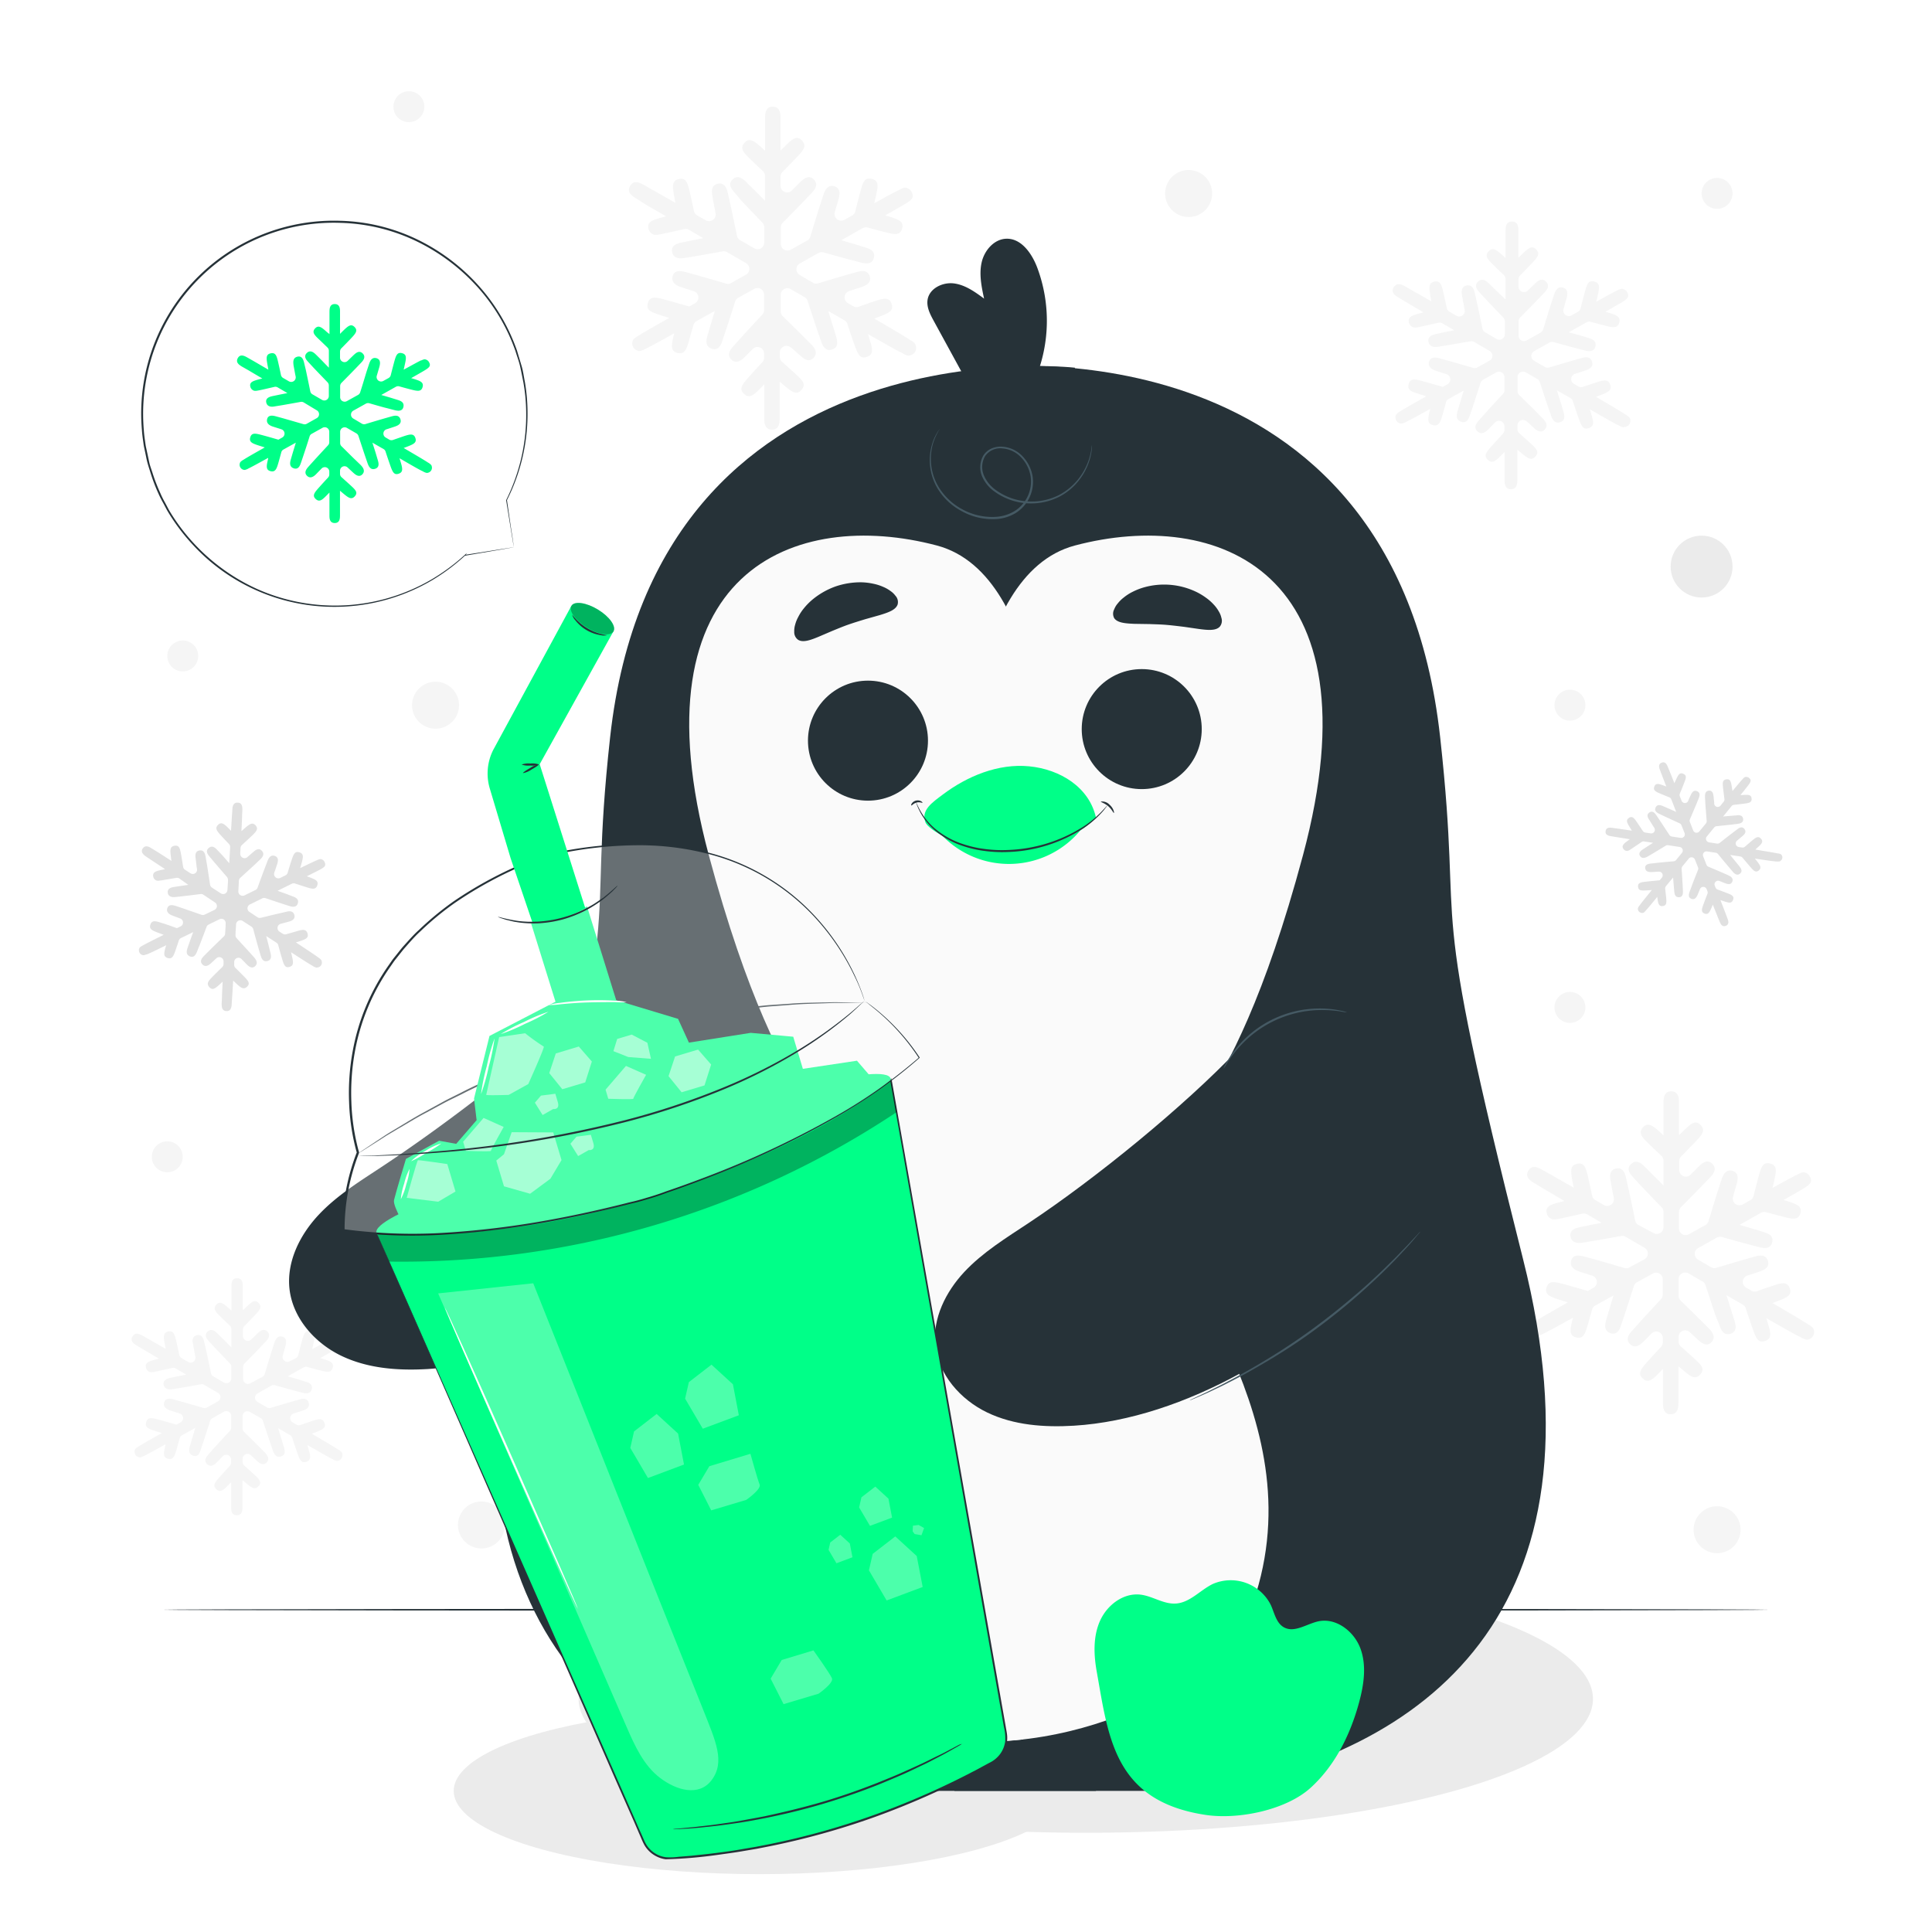 <svg class="animated" id="freepik_stories-slush" xmlns="http://www.w3.org/2000/svg" viewBox="0 0 500 500" version="1.1" xmlns:xlink="http://www.w3.org/1999/xlink" xmlns:svgjs="http://svgjs.com/svgjs"><style>svg#freepik_stories-slush:not(.animated) .animable {opacity: 0;}svg#freepik_stories-slush.animated #freepik--background-complete--inject-58 {animation: 1.1s 1 forwards ease-out fadeIn;animation-delay: 0s;}svg#freepik_stories-slush.animated #freepik--speech-bubble--inject-58 {animation: 3s Infinite  linear floating;animation-delay: 0s;}svg#freepik_stories-slush.animated #freepik--Penguin--inject-58 {animation: 3s Infinite  linear floating;animation-delay: 0s;}svg#freepik_stories-slush.animated #freepik--Slush--inject-58 {animation: 3s Infinite  linear floating;animation-delay: 0s;}            @keyframes fadeIn {                0% {                    opacity: 0;                }                100% {                    opacity: 1;                }            }                    @keyframes floating {                0% {                    opacity: 1;                    transform: translateY(0px);                }                50% {                    transform: translateY(-10px);                }                100% {                    opacity: 1;                    transform: translateY(0px);                }            }        </style><g id="freepik--background-complete--inject-58" class="animable animator-active" style="transform-origin: 251.779px 254.32px;"><path d="M237,89.43c-.1-.37-.15-.59-1.13-1.27l0,0a2,2,0,0,1-.26-.13c-1.3-.87-3.91-2.42-9.32-5.58l1.05-.41c2.62-1,4.06-1.56,3.39-3.44s-2.23-1.37-4.81-.5c-1,.34-2.26.77-3.67,1.27a1.73,1.73,0,0,1-1.44-.12l-1.38-.81a1.72,1.72,0,0,1,.35-3.12l.4-.13,2.7-.88c.91-.31,2.81-1,2.2-2.82s-2.41-1.34-3.41-1.07l-2.72.76c-1.91.56-4.42,1.3-7.21,2.14a1.7,1.7,0,0,1-1.36-.15L207,71.18a1.71,1.71,0,0,1,0-3l4.83-2.71a1.73,1.73,0,0,1,1.3-.15c2.65.75,5,1.4,6.87,1.89l2.76.72c.94.23,2.89.72,3.39-1.19s-1.32-2.42-2.3-2.74l-2.72-.83-3.42-1,5.56-3.13a1.73,1.73,0,0,1,1.3-.15c1.57.43,3,.81,4.07,1.09,2.75.71,4.27,1.1,4.82-.8s-.94-2.4-3.69-3.24l-.67-.2,3.34-1.9c3.46-2,4.39-2.51,3.44-4.24a2,2,0,0,0-1.18-.94c-.4-.12-.61-.18-1.68.31v0l-.14.09c-1.09.51-3,1.54-6.62,3.54.13-.57.26-1.1.36-1.57.61-2.73,1-4.24-1-4.73s-2.33,1-3.07,3.73c-.33,1.22-.75,2.84-1.2,4.66a1.74,1.74,0,0,1-.83,1.08l-2,1.12a1.72,1.72,0,0,1-2.48-2c.05-.2.11-.39.16-.58L217,51.6c.25-.93.76-2.86-1.08-3.39s-2.52,1.3-2.83,2.23l-.87,2.69c-.67,2.1-1.55,4.95-2.51,8.12a1.74,1.74,0,0,1-.8,1l-4.28,2.39a1.72,1.72,0,0,1-2.55-1.5c0-1.47,0-2.9,0-4.31a1.74,1.74,0,0,1,.5-1.2c2.15-2.17,4.07-4.13,5.51-5.62L210,50c.7-.75,2-2.15.61-3.55s-2.76,0-3.52.69l-2,2-.13.13A1.72,1.72,0,0,1,202,48c0-.78,0-1.55,0-2.3a1.74,1.74,0,0,1,.5-1.2c1.34-1.35,2.53-2.58,3.42-3.51,2-2.06,3-3.19,1.61-4.63S205,36,203,38l-1,.94c0-2.2,0-4.08,0-5.56,0-1.23,0-2.19,0-2.84,0-1-.06-2.92-2-2.92s-2,1.89-2,2.9c0,.65,0,1.59,0,2.8,0,1.51,0,3.43,0,5.69l-.71-.64c-2-1.81-3.26-2.9-4.61-1.42s-.19,2.6,1.76,4.49c.79.77,1.82,1.76,3,2.85a1.72,1.72,0,0,1,.55,1.25c0,2,0,4.17,0,6.44-1.07-1.08-2-2.06-2.86-2.88l-2-2c-.74-.71-2.11-2-3.53-.66s-.08,2.75.62,3.52L191.93,52c1.4,1.48,3.26,3.43,5.36,5.59a1.72,1.72,0,0,1,.49,1.19c0,1.32,0,2.67,0,4a1.71,1.71,0,0,1-2.58,1.48l-3.66-2.11a1.73,1.73,0,0,1-.82-1.15c-.65-3.19-1.25-6.05-1.72-8.19l-.62-2.78c-.24-1-.7-2.88-2.6-2.48s-1.57,2.28-1.4,3.31l.51,2.8c.1.48.19,1,.3,1.54a1.72,1.72,0,0,1-2.55,1.81l-2.24-1.29a1.71,1.71,0,0,1-.82-1.14c-.35-1.68-.67-3.17-.94-4.33-.63-2.79-1-4.33-2.92-3.92s-1.7,1.94-1.19,4.76q.12.65.27,1.41l-5.57-3.17-2.59-1.46c-.9-.5-2.6-1.44-3.57.25s.62,2.66,1.57,3.23L167.21,53l5.19,3-.81.21c-2.63.69-4.21,1.1-3.75,3a2,2,0,0,0,.85,1.25c.78.5,1.19.4,3.87-.17,1.19-.26,2.75-.61,4.49-1a1.68,1.68,0,0,1,1.26.19L182,61.64l-2.76.54-2.78.57c-.94.21-2.9.64-2.52,2.49s2.31,1.67,3.28,1.52l2.79-.46,7-1.24a1.66,1.66,0,0,1,1.17.2l4.87,2.83a1.71,1.71,0,0,1,0,3l-3.84,2.15a1.72,1.72,0,0,1-1.33.15c-3-.88-5.64-1.65-7.66-2.21l-2.75-.76c-1-.24-2.91-.75-3.39,1.07s1.31,2.54,2.25,2.85l2.71.86.48.15a1.72,1.72,0,0,1,.35,3.14l-1.48.83-.05,0c-2.27-.66-4.34-1.25-5.84-1.66-2.75-.74-4.27-1.15-4.83.77s.93,2.39,3.65,3.26l1.87.58c-4.64,2.62-7,4-8.15,4.73l-.21.1v0c-1,.67-1,.89-1.15,1.27a2,2,0,0,0,1.34,2.4c.38.11.61.18,1.69-.31v0l.19-.11c1.21-.57,3.37-1.75,7.58-4.08a3.38,3.38,0,0,1-.08.34c-.62,2.64-1,4.24.93,4.73s2.39-1.07,3.13-3.68c.27-1,.6-2.16,1-3.52a1.67,1.67,0,0,1,.82-1.05L185,80.47c-.42,1.36-.79,2.59-1.1,3.63l-.8,2.72c-.28,1-.78,2.8,1.1,3.43S186.69,89,187,88l.91-2.68c.63-1.9,1.44-4.43,2.34-7.25a1.66,1.66,0,0,1,.8-1l4.14-2.31a1.72,1.72,0,0,1,2.55,1.5c0,1.37,0,2.72,0,4a1.72,1.72,0,0,1-.47,1.17c-2.16,2.32-4.1,4.41-5.53,6l-1.91,2.13c-.67.76-1.92,2.19-.54,3.51s2.83-.05,3.53-.75l2-2,0,0a1.7,1.7,0,0,1,2.93,1.18v1.07a1.65,1.65,0,0,1-.46,1.17c-1.27,1.36-2.39,2.6-3.24,3.55-1.9,2.12-2.95,3.3-1.49,4.65s2.57.26,4.56-1.79l.66-.69c0,2.28,0,4.21,0,5.74,0,1.28,0,2.28,0,3,0,1,.06,3,2,3s2-1.93,2-3c0-.68,0-1.68,0-3,0-1.68,0-3.85,0-6.42l1,.84c2.14,1.79,3.33,2.77,4.66,1.27s.17-2.54-1.9-4.43c-.83-.76-1.92-1.73-3.14-2.81a1.71,1.71,0,0,1-.58-1.29V91.22a1.72,1.72,0,0,1,2.9-1.24l.06,0L207.07,92c.72.65,2.2,2,3.5.6s0-2.83-.68-3.54l-2-2c-1.39-1.39-3.24-3.2-5.31-5.22a1.71,1.71,0,0,1-.53-1.23c0-1.41,0-2.84,0-4.31a1.71,1.71,0,0,1,2.57-1.48l3.62,2.09a1.67,1.67,0,0,1,.77,1c1,3,1.86,5.67,2.54,7.68l.94,2.69c.34,1,1,2.76,2.86,2.17s1.3-2.44,1-3.45l-.82-2.72c-.34-1.09-.74-2.38-1.2-3.81l4.23,2.44a1.69,1.69,0,0,1,.77,1c.63,1.91,1.21,3.62,1.65,4.9,1,2.71,1.47,4.2,3.35,3.56s1.47-2.12.64-4.86l-.32-1.05c5.08,2.91,7.61,4.34,9,5l.26.16,0,0c1.08.51,1.3.45,1.67.35A2,2,0,0,0,237,89.43Z" style="fill: rgb(245, 245, 245); transform-origin: 199.93px 69.41px;" id="elree5srwv1xe" class="animable"></path><path d="M88.56,376.18c-.07-.27-.11-.43-.83-.93v0l-.19-.1c-1-.64-2.87-1.78-6.84-4.1l.78-.3c1.92-.74,3-1.15,2.48-2.52s-1.64-1-3.53-.37l-2.7.94a1.25,1.25,0,0,1-1-.1l-1-.59a1.26,1.26,0,0,1,.26-2.29l.29-.09,2-.65c.66-.23,2.06-.7,1.61-2.07s-1.76-1-2.5-.79l-2,.56c-1.4.41-3.24.95-5.29,1.57a1.25,1.25,0,0,1-1-.11l-2.46-1.43a1.26,1.26,0,0,1,0-2.19l3.54-2a1.23,1.23,0,0,1,1-.11l5,1.38,2,.53c.69.17,2.13.53,2.5-.88s-1-1.77-1.7-2l-2-.61-2.51-.74,4.08-2.3a1.26,1.26,0,0,1,1-.11c1.15.32,2.18.59,3,.8,2,.52,3.13.81,3.54-.58s-.69-1.77-2.71-2.38l-.49-.15,2.45-1.39c2.54-1.46,3.22-1.85,2.52-3.12a1.45,1.45,0,0,0-.86-.69c-.29-.08-.45-.13-1.24.23h0l-.1.06c-.8.38-2.2,1.14-4.86,2.6.1-.42.19-.81.26-1.15.45-2,.7-3.11-.73-3.47s-1.72.75-2.25,2.73c-.25.9-.55,2.09-.89,3.42a1.23,1.23,0,0,1-.61.8L75,352.3a1.26,1.26,0,0,1-1.82-1.45l.12-.43.56-2c.18-.68.56-2.1-.79-2.49s-1.85.95-2.08,1.64l-.64,2c-.49,1.54-1.13,3.63-1.84,6a1.24,1.24,0,0,1-.59.74L64.8,358a1.26,1.26,0,0,1-1.87-1.11v-3.15a1.24,1.24,0,0,1,.37-.89c1.57-1.59,3-3,4-4.12l1.44-1.51c.52-.56,1.47-1.58.45-2.61s-2,0-2.58.51l-1.5,1.45-.09.09a1.27,1.27,0,0,1-2.15-.9v-1.69a1.21,1.21,0,0,1,.36-.88c1-1,1.85-1.89,2.51-2.58,1.43-1.51,2.22-2.34,1.19-3.4s-1.88-.22-3.38,1.23l-.71.69c0-1.62,0-3,0-4.09,0-.9,0-1.6,0-2.08,0-.75,0-2.14-1.48-2.14s-1.46,1.38-1.47,2.13c0,.47,0,1.16,0,2.05,0,1.11,0,2.52,0,4.18l-.52-.47c-1.49-1.33-2.39-2.13-3.39-1.05s-.13,1.92,1.29,3.3l2.2,2.1a1.22,1.22,0,0,1,.4.91c0,1.48,0,3.06,0,4.73-.78-.8-1.49-1.51-2.1-2.12l-1.47-1.46c-.55-.52-1.55-1.49-2.59-.49s-.06,2,.45,2.59l1.41,1.51c1,1.09,2.4,2.52,3.93,4.11a1.27,1.27,0,0,1,.36.88v3a1.27,1.27,0,0,1-1.9,1.09L55.2,356.2a1.21,1.21,0,0,1-.6-.84c-.48-2.34-.93-4.44-1.27-6l-.46-2c-.17-.74-.51-2.12-1.9-1.82s-1.16,1.67-1,2.43l.38,2.05c.06.35.14.73.21,1.13a1.26,1.26,0,0,1-1.87,1.33L47,351.48a1.19,1.19,0,0,1-.6-.83c-.26-1.23-.5-2.33-.69-3.18-.47-2.05-.72-3.18-2.15-2.88s-1.25,1.43-.87,3.5c.06.31.13.66.2,1l-4.09-2.34-1.9-1.07c-.67-.37-1.91-1.05-2.62.19s.45,1.95,1.15,2.37c.43.26,1.07.65,1.9,1.13,1,.6,2.29,1.36,3.8,2.24l-.59.16c-1.93.5-3.09.81-2.76,2.2a1.46,1.46,0,0,0,.63.92c.57.36.87.3,2.84-.13l3.3-.74a1.24,1.24,0,0,1,.92.13l2.74,1.6-2,.39-2,.42c-.69.16-2.13.47-1.85,1.83s1.7,1.22,2.41,1.11l2.05-.33c1.37-.23,3.16-.55,5.16-.91a1.2,1.2,0,0,1,.85.14l3.58,2.08a1.26,1.26,0,0,1,0,2.19l-2.82,1.58a1.27,1.27,0,0,1-1,.11c-2.19-.65-4.15-1.21-5.63-1.63l-2-.55c-.69-.18-2.13-.56-2.48.79s1,1.85,1.65,2.08l2,.64.36.11a1.26,1.26,0,0,1,.25,2.3l-1.08.61h0c-1.67-.49-3.18-.92-4.28-1.22-2-.55-3.14-.85-3.55.56s.68,1.76,2.68,2.39l1.37.43c-3.41,1.93-5.11,2.9-6,3.47l-.16.08v0c-.73.49-.77.65-.85.93a1.45,1.45,0,0,0,1,1.76c.28.09.44.13,1.24-.23v0l.13-.08c.89-.42,2.48-1.29,5.57-3a2,2,0,0,0,0,.24c-.46,1.94-.74,3.11.68,3.48s1.75-.79,2.29-2.7c.2-.71.44-1.59.71-2.59a1.23,1.23,0,0,1,.6-.77l3.47-1.93c-.3,1-.58,1.9-.81,2.67l-.58,2c-.21.72-.58,2.06.81,2.52s1.79-.92,2-1.63l.67-2c.46-1.4,1.06-3.25,1.72-5.32a1.23,1.23,0,0,1,.58-.72l3-1.7a1.26,1.26,0,0,1,1.88,1.1v3a1.26,1.26,0,0,1-.34.86c-1.59,1.7-3,3.24-4.06,4.4L54,376.34c-.5.56-1.41,1.61-.4,2.58s2.08,0,2.6-.55l1.45-1.5,0,0a1.25,1.25,0,0,1,2.15.87v.79a1.22,1.22,0,0,1-.34.85c-.93,1-1.75,1.91-2.37,2.61-1.4,1.56-2.17,2.42-1.1,3.41s1.88.19,3.34-1.31l.49-.5c0,1.66,0,3.09,0,4.21,0,.94,0,1.67,0,2.16,0,.76,0,2.18,1.47,2.18s1.46-1.42,1.48-2.18c0-.5,0-1.23,0-2.17,0-1.24,0-2.83,0-4.72.26.22.5.43.73.61,1.57,1.32,2.44,2,3.42.94s.12-1.87-1.4-3.25c-.61-.56-1.4-1.27-2.3-2.07a1.26,1.26,0,0,1-.43-.94v-.84a1.26,1.26,0,0,1,2.13-.91l0,0,1.52,1.42c.53.47,1.62,1.46,2.57.44s0-2.08-.5-2.6l-1.46-1.48c-1-1-2.38-2.35-3.9-3.83a1.3,1.3,0,0,1-.38-.91v-3.16a1.26,1.26,0,0,1,1.89-1.09L67.48,367a1.26,1.26,0,0,1,.56.7c.71,2.19,1.37,4.16,1.87,5.64l.68,2c.26.71.73,2,2.1,1.59s1-1.79.75-2.53l-.61-2c-.24-.8-.54-1.75-.87-2.79l3.1,1.78a1.31,1.31,0,0,1,.57.7c.46,1.41.88,2.66,1.21,3.6.69,2,1.08,3.08,2.45,2.61s1.08-1.55.47-3.57c-.07-.23-.15-.49-.23-.77,3.73,2.14,5.58,3.19,6.58,3.69a.78.78,0,0,1,.19.12l0,0c.79.37,1,.32,1.23.25A1.44,1.44,0,0,0,88.56,376.18Z" style="fill: rgb(245, 245, 245); transform-origin: 61.344px 361.48px;" id="elg7id5txtsbe" class="animable"></path><circle cx="440.37" cy="146.63" r="8.01" style="fill: rgb(235, 235, 235); transform-origin: 440.37px 146.63px;" id="elvuay1ttro" class="animable"></circle><path d="M313.7,50.05A6.08,6.08,0,1,1,307.62,44,6.08,6.08,0,0,1,313.7,50.05Z" style="fill: rgb(245, 245, 245); transform-origin: 307.62px 50.08px;" id="elfisasjor45d" class="animable"></path><path d="M118.8,182.5a6.08,6.08,0,1,1-6.08-6.07A6.08,6.08,0,0,1,118.8,182.5Z" style="fill: rgb(245, 245, 245); transform-origin: 112.72px 182.51px;" id="elod53d9r7c7o" class="animable"></path><path d="M130.68,394.66a6.08,6.08,0,1,1-6.08-6.08A6.08,6.08,0,0,1,130.68,394.66Z" style="fill: rgb(245, 245, 245); transform-origin: 124.6px 394.66px;" id="el1x6avjyalqn" class="animable"></path><circle cx="444.38" cy="395.89" r="6.08" style="fill: rgb(245, 245, 245); transform-origin: 444.38px 395.89px;" id="elnvdpse99unb" class="animable"></circle><path d="M410.3,260.72a4,4,0,1,1-4-4A4,4,0,0,1,410.3,260.72Z" style="fill: rgb(245, 245, 245); transform-origin: 406.3px 260.72px;" id="elxopa3mcfq7b" class="animable"></path><path d="M109.82,27.61a4,4,0,1,1-4-4A4,4,0,0,1,109.82,27.61Z" style="fill: rgb(245, 245, 245); transform-origin: 105.82px 27.61px;" id="eld3g9csznj6" class="animable"></path><path d="M47.29,299.38a4,4,0,1,1-4-4A4,4,0,0,1,47.29,299.38Z" style="fill: rgb(245, 245, 245); transform-origin: 43.29px 299.38px;" id="el9ctkxgktm1g" class="animable"></path><path d="M410.3,182.5a4,4,0,1,1-4-4A4,4,0,0,1,410.3,182.5Z" style="fill: rgb(245, 245, 245); transform-origin: 406.3px 182.5px;" id="elclxxzupnqnm" class="animable"></path><path d="M448.38,50.05a4,4,0,1,1-4-4A4,4,0,0,1,448.38,50.05Z" style="fill: rgb(245, 245, 245); transform-origin: 444.38px 50.05px;" id="ela35jayooamt" class="animable"></path><path d="M51.3,169.76a4,4,0,1,1-4-4A4,4,0,0,1,51.3,169.76Z" style="fill: rgb(245, 245, 245); transform-origin: 47.3px 169.76px;" id="elooxbi8aml38" class="animable"></path><path d="M461.09,221.29c-.13-.17-.2-.27-.83-.42v0l-.16,0c-.82-.18-2.46-.44-5.82-1l.45-.42c1.13-1,1.74-1.6,1-2.41s-1.4-.25-2.53.7l-1.61,1.38a.93.93,0,0,1-.75.22l-.85-.13a.94.94,0,0,1-.45-1.65l.18-.15,1.19-1c.39-.34,1.23-1,.55-1.86s-1.49-.2-1.94.13l-1.22.93c-.86.66-2,1.54-3.22,2.52a1,1,0,0,1-.72.19L442.3,218a.94.94,0,0,1-.58-1.52l1.91-2.33a.89.89,0,0,1,.62-.33l3.85-.41,1.54-.19c.52-.07,1.61-.21,1.48-1.28s-1.15-1-1.71-.92l-1.54.12-1.93.17,2.19-2.69a.91.91,0,0,1,.63-.33l2.27-.26c1.54-.19,2.38-.29,2.28-1.37s-.95-1-2.51-.9l-.38,0c.52-.63,1-1.18,1.31-1.62,1.36-1.69,1.72-2.15.9-2.83a1.08,1.08,0,0,0-.79-.24c-.22,0-.34,0-.79.49h0l-.06.07c-.45.48-1.21,1.38-2.64,3.11,0-.31-.09-.6-.13-.86-.23-1.51-.36-2.34-1.44-2.19s-1,1-.82,2.49c.08.68.19,1.59.32,2.6a.92.92,0,0,1-.2.71l-.8,1a.93.93,0,0,1-1.65-.51l0-.33-.16-1.53c-.06-.52-.18-1.6-1.22-1.5s-1,1.16-1,1.69l.09,1.54c.08,1.19.2,2.81.35,4.6a.92.92,0,0,1-.21.67l-1.69,2.05a.93.93,0,0,1-1.59-.25l-.85-2.17a.92.92,0,0,1,0-.71l1.67-3.94.58-1.43c.21-.52.59-1.49-.4-1.91s-1.4.53-1.64,1l-.64,1.41,0,.08a.93.93,0,0,1-1.72,0l-.46-1.16a1,1,0,0,1,0-.71c.41-.95.76-1.81,1-2.46.58-1.43.9-2.21-.1-2.66s-1.35.35-2,1.76c-.1.2-.2.43-.31.67-.44-1.12-.82-2.06-1.12-2.81s-.45-1.1-.59-1.43c-.21-.51-.61-1.46-1.59-1.07s-.63,1.35-.44,1.86c.12.33.3.81.54,1.43s.66,1.74,1.11,2.88l-.49-.18c-1.39-.51-2.23-.82-2.61.2s.42,1.35,1.78,1.92c.56.23,1.27.53,2.08.85a.93.93,0,0,1,.53.52c.39,1,.82,2.11,1.27,3.26l-2-.89-1.41-.61c-.52-.21-1.48-.6-1.92.37s.51,1.41,1,1.66l1.39.66,3.82,1.76a.92.92,0,0,1,.48.51l.8,2a.92.92,0,0,1-1,1.26l-2.28-.34a1,1,0,0,1-.64-.41c-1-1.49-1.84-2.82-2.5-3.8l-.87-1.29c-.32-.46-.92-1.32-1.81-.73s-.34,1.46,0,1.95l.81,1.31c.14.23.29.47.46.72a.94.94,0,0,1-.93,1.43l-1.39-.21a.93.93,0,0,1-.64-.41c-.51-.78-1-1.47-1.34-2-.87-1.28-1.35-2-2.26-1.39s-.47,1.32.35,2.64c.13.2.26.42.42.66l-3.45-.5-1.6-.22c-.56-.07-1.6-.21-1.76.84s.84,1.22,1.44,1.32l1.61.27,3.24.51-.37.26c-1.19.87-1.91,1.4-1.3,2.27a1.05,1.05,0,0,0,.68.46c.49.1.68,0,1.92-.86.55-.36,1.27-.85,2.07-1.4a.88.88,0,0,1,.67-.16l2.32.36-1.29.82-1.29.84c-.43.29-1.34.9-.78,1.76s1.5.38,2,.11l1.32-.78,3.31-2a.88.88,0,0,1,.63-.13l3,.46a.93.93,0,0,1,.58,1.51l-1.52,1.86a.91.91,0,0,1-.64.33c-1.67.15-3.18.29-4.31.41l-1.54.17c-.53.06-1.62.19-1.5,1.21s1.16,1,1.7,1l1.54-.1.28,0a.94.94,0,0,1,.8,1.52l-.59.71h0c-1.29.12-2.45.23-3.28.33-1.55.17-2.4.26-2.3,1.35s.95,1,2.5.92l1.06-.08c-1.83,2.25-2.74,3.38-3.18,4l-.09.1h0c-.36.53-.35.66-.33.87a1.08,1.08,0,0,0,1.16.95c.22,0,.34,0,.79-.5h0l.07-.09c.5-.53,1.36-1.56,3-3.57l0,.18c.21,1.46.33,2.35,1.41,2.21s1-1,.85-2.48c-.06-.54-.13-1.22-.22-2a1,1,0,0,1,.21-.7L433,227.1c.06.77.11,1.46.16,2.06l.14,1.53c.06.55.16,1.57,1.24,1.51s1-1.11,1-1.67l-.08-1.54c-.06-1.09-.15-2.53-.26-4.13a1,1,0,0,1,.21-.66l1.64-2a.94.94,0,0,1,1.59.25l.8,2a.92.92,0,0,1,0,.69c-.63,1.6-1.19,3-1.61,4.13l-.54,1.45c-.18.52-.53,1.49.43,1.89s1.42-.59,1.64-1.08l.59-1.43v0a.93.93,0,0,1,1.72,0l.21.55a.89.89,0,0,1,0,.68c-.37.94-.69,1.79-.93,2.44-.54,1.45-.83,2.25.17,2.65s1.35-.38,1.95-1.81l.2-.48,1.16,2.89c.26.65.47,1.15.61,1.49.22.52.62,1.48,1.6,1.09s.63-1.37.43-1.9l-.57-1.5c-.33-.86-.75-2-1.26-3.26l.67.23c1.44.48,2.23.74,2.61-.29s-.42-1.31-1.84-1.86l-2.15-.8a.93.93,0,0,1-.55-.53c-.08-.19-.15-.38-.23-.58A.93.93,0,0,1,445,228h0l1.43.57c.5.18,1.52.57,1.89-.4s-.56-1.43-1.05-1.65l-1.4-.62c-1-.43-2.28-1-3.73-1.59a.93.93,0,0,1-.51-.52l-.85-2.17a.93.93,0,0,1,1-1.27l2.25.34a.91.91,0,0,1,.58.33c1.08,1.32,2.07,2.5,2.81,3.38l1,1.18c.37.41,1.05,1.19,1.88.52s.17-1.49-.17-1.94l-1-1.21-1.36-1.69,2.62.39a.91.91,0,0,1,.58.33c.7.84,1.33,1.59,1.81,2.14,1,1.19,1.58,1.84,2.4,1.14s.32-1.36-.64-2.59l-.38-.47c3.15.47,4.72.69,5.54.76l.16,0v0c.65,0,.75,0,.91-.16A1.07,1.07,0,0,0,461.09,221.29Z" style="fill: rgb(224, 224, 224); transform-origin: 438.394px 218.49px;" id="elfrwng033gr6" class="animable"></path><path d="M83.26,248.78c-.05-.24-.08-.39-.69-.86v0l-.16-.1c-.8-.6-2.44-1.69-5.82-3.92l.69-.22c1.73-.56,2.68-.87,2.3-2.11s-1.39-1-3.08-.48l-2.42.69a1.11,1.11,0,0,1-.92-.13l-.86-.56a1.12,1.12,0,0,1,.33-2l.26-.07,1.77-.47c.6-.17,1.85-.53,1.52-1.75s-1.51-1-2.17-.81l-1.78.4c-1.25.29-2.89.69-4.72,1.14a1.14,1.14,0,0,1-.88-.15L64.55,236a1.11,1.11,0,0,1,.11-1.92l3.21-1.58a1.14,1.14,0,0,1,.85-.06c1.68.57,3.2,1.08,4.37,1.46l1.75.56c.6.18,1.84.56,2.23-.66s-.76-1.61-1.39-1.84L74,231.31l-2.17-.77,3.7-1.83a1.11,1.11,0,0,1,.84-.05l2.59.84c1.75.56,2.72.86,3.14-.35s-.53-1.58-2.27-2.21l-.43-.16,2.22-1.11c2.3-1.16,2.92-1.47,2.36-2.62a1.28,1.28,0,0,0-.72-.65c-.26-.09-.39-.13-1.1.15v0l-.09.05c-.72.3-2,.9-4.39,2.07.11-.37.2-.7.29-1,.49-1.75.75-2.71-.49-3.09s-1.54.58-2.11,2.3c-.25.78-.58,1.81-.93,3a1.14,1.14,0,0,1-.57.67l-1.34.65a1.11,1.11,0,0,1-1.54-1.36c0-.13.09-.25.13-.37l.58-1.74c.2-.59.59-1.81-.58-2.22s-1.67.75-1.9,1.34l-.65,1.71c-.51,1.33-1.17,3.14-1.9,5.15a1.09,1.09,0,0,1-.55.62l-2.84,1.39a1.11,1.11,0,0,1-1.6-1c.05-.94.1-1.87.14-2.78a1.13,1.13,0,0,1,.37-.76l3.75-3.43,1.34-1.27c.47-.46,1.36-1.32.51-2.27s-1.78-.11-2.29.33l-1.39,1.2-.09.08a1.11,1.11,0,0,1-1.84-.9c0-.5.05-1,.07-1.48a1.13,1.13,0,0,1,.37-.76c.91-.83,1.71-1.57,2.32-2.15,1.33-1.26,2.06-2,1.2-2.93s-1.63-.28-3,.92l-.66.58c.07-1.43.13-2.64.17-3.6,0-.79.06-1.41.07-1.83,0-.66.06-1.89-1.2-1.95s-1.34,1.15-1.39,1.8c0,.42-.07,1-.12,1.81-.06,1-.13,2.21-.22,3.67l-.44-.44c-1.25-1.24-2-2-2.93-1.08s-.2,1.68,1,3c.48.52,1.11,1.19,1.83,1.94a1.1,1.1,0,0,1,.31.82c-.07,1.3-.15,2.69-.23,4.16l-1.74-2L56.26,220c-.45-.48-1.29-1.38-2.25-.54s-.15,1.77.28,2.29l1.17,1.4c.85,1,2,2.32,3.26,3.79a1.14,1.14,0,0,1,.28.79c0,.85-.09,1.72-.14,2.6a1.11,1.11,0,0,1-1.72.87l-2.29-1.49a1.13,1.13,0,0,1-.49-.77c-.31-2.08-.6-3.95-.83-5.34l-.31-1.82c-.12-.66-.35-1.88-1.59-1.68s-1.09,1.41-1,2.09l.23,1.82c0,.31.09.64.14,1A1.11,1.11,0,0,1,49.28,226l-1.4-.91a1.09,1.09,0,0,1-.49-.76c-.17-1.09-.33-2.07-.46-2.83-.31-1.82-.48-2.82-1.75-2.62s-1.16,1.19-.93,3c0,.28.08.59.13.93-1.4-.9-2.57-1.66-3.49-2.24l-1.62-1c-.57-.36-1.63-1-2.32,0s.31,1.73.91,2.14l1.61,1.08c.86.58,2,1.3,3.25,2.15l-.53.11c-1.72.35-2.76.57-2.53,1.81a1.29,1.29,0,0,0,.51.83c.48.35.75.3,2.5,0,.78-.12,1.8-.3,2.94-.5a1.14,1.14,0,0,1,.8.16L48.74,229l-1.8.26-1.81.27c-.61.1-1.89.31-1.71,1.52s1.43,1.16,2.07,1.09l1.81-.2c1.22-.14,2.81-.33,4.58-.56a1.1,1.1,0,0,1,.75.17l3,2a1.11,1.11,0,0,1-.12,1.93L53,236.69a1.07,1.07,0,0,1-.86.05l-4.87-1.69-1.75-.58c-.6-.19-1.85-.58-2.22.58s.75,1.68,1.35,1.91l1.72.65.31.11a1.11,1.11,0,0,1,.11,2l-1,.49h0c-1.44-.51-2.76-1-3.71-1.28-1.75-.57-2.72-.89-3.15.33s.52,1.58,2.25,2.23l1.19.44c-3.09,1.54-4.63,2.31-5.43,2.77l-.14.06v0c-.66.4-.71.54-.79.78a1.28,1.28,0,0,0,.79,1.6c.24.09.38.13,1.1-.15v0L38,247c.8-.32,2.24-1,5-2.37,0,.07,0,.15-.06.21-.49,1.69-.79,2.71.44,3.09s1.58-.6,2.14-2.27c.21-.61.47-1.37.75-2.23a1.08,1.08,0,0,1,.56-.66L50,241.23l-.84,2.31-.6,1.72c-.21.63-.6,1.78.59,2.25s1.63-.72,1.88-1.34l.68-1.69c.47-1.21,1.08-2.81,1.75-4.6a1.1,1.1,0,0,1,.55-.61l2.75-1.35A1.11,1.11,0,0,1,58.4,239c0,.89-.09,1.76-.14,2.61a1,1,0,0,1-.34.74c-1.47,1.42-2.79,2.71-3.77,3.68l-1.31,1.31c-.45.47-1.31,1.35-.46,2.25s1.83.06,2.3-.36L56,248l0,0a1.1,1.1,0,0,1,1.85.86l0,.7a1.11,1.11,0,0,1-.34.73c-.87.84-1.63,1.6-2.21,2.18-1.3,1.31-2,2-1.13,3s1.65.25,3-1l.45-.42c-.07,1.47-.13,2.72-.17,3.71,0,.83-.06,1.47-.08,1.91,0,.66-.06,1.91,1.2,2s1.35-1.17,1.4-1.84c0-.44.07-1.08.12-1.91.07-1.09.15-2.49.25-4.15l.61.58c1.32,1.23,2.05,1.9,3,1s.19-1.64-1.08-2.92c-.51-.52-1.18-1.19-1.93-1.93a1.08,1.08,0,0,1-.33-.85c0-.24,0-.49,0-.74a1.11,1.11,0,0,1,1.91-.7l0,0,1.28,1.32c.44.44,1.35,1.36,2.24.5s.1-1.83-.32-2.31l-1.22-1.36c-.85-.94-2-2.18-3.25-3.55a1.19,1.19,0,0,1-.3-.82c0-.9.1-1.83.15-2.77a1.11,1.11,0,0,1,1.72-.87l2.26,1.47a1.1,1.1,0,0,1,.46.64c.53,2,1,3.72,1.38,5l.52,1.77c.19.63.54,1.81,1.77,1.49s.92-1.53.77-2.19l-.44-1.78c-.18-.72-.4-1.56-.64-2.5l2.65,1.72a1.1,1.1,0,0,1,.46.64c.34,1.25.65,2.37.9,3.21.52,1.78.8,2.77,2,2.42s1-1.32.58-3.12c-.06-.21-.11-.44-.18-.69,3.18,2.06,4.77,3.07,5.62,3.55l.16.11,0,0c.68.37.82.34,1.07.29A1.27,1.27,0,0,0,83.26,248.78Z" style="fill: rgb(224, 224, 224); transform-origin: 60.06px 234.696px;" id="elrjzb10xphg8" class="animable"></path><path d="M469.44,344.23c-.1-.38-.15-.59-1.13-1.28v0l-.25-.13c-1.3-.87-3.92-2.42-9.33-5.59l1.06-.4c2.62-1,4.06-1.56,3.39-3.44s-2.24-1.37-4.81-.5c-1,.33-2.26.77-3.68,1.27a1.68,1.68,0,0,1-1.43-.13l-1.38-.8a1.72,1.72,0,0,1,.35-3.12l.4-.13,2.69-.88c.92-.31,2.82-1,2.21-2.82s-2.41-1.34-3.42-1.07l-2.71.76c-1.91.55-4.42,1.3-7.21,2.14a1.7,1.7,0,0,1-1.36-.15L439.48,326a1.71,1.71,0,0,1,0-3l4.83-2.71a1.73,1.73,0,0,1,1.3-.15c2.65.75,5,1.4,6.87,1.89l2.76.72c.93.23,2.89.72,3.39-1.2s-1.32-2.41-2.31-2.73l-2.72-.83-3.41-1,5.56-3.13a1.68,1.68,0,0,1,1.3-.15c1.56.43,3,.8,4.07,1.09,2.75.71,4.27,1.1,4.82-.8s-1-2.4-3.69-3.24l-.67-.2,3.34-1.9c3.46-2,4.39-2.51,3.43-4.24a2,2,0,0,0-1.17-.95c-.4-.11-.62-.17-1.69.32v0l-.13.08c-1.09.52-3,1.55-6.62,3.55l.36-1.57c.61-2.73.95-4.24-1-4.73s-2.34,1-3.07,3.73c-.33,1.22-.75,2.84-1.21,4.66a1.69,1.69,0,0,1-.82,1.08l-2,1.12a1.72,1.72,0,0,1-2.48-2c.05-.2.11-.4.16-.58l.77-2.73c.24-.93.76-2.86-1.08-3.39s-2.52,1.3-2.83,2.23l-.88,2.69c-.66,2.1-1.54,4.95-2.5,8.12a1.74,1.74,0,0,1-.81,1l-4.27,2.38a1.71,1.71,0,0,1-2.55-1.5c0-1.46,0-2.89,0-4.3a1.74,1.74,0,0,1,.5-1.21c2.15-2.16,4.07-4.12,5.51-5.61l2-2.06c.7-.75,2-2.15.61-3.55s-2.76,0-3.52.69l-2,2-.13.13a1.72,1.72,0,0,1-2.92-1.23c0-.79,0-1.55,0-2.3a1.7,1.7,0,0,1,.5-1.2c1.34-1.35,2.52-2.58,3.41-3.51,2-2.06,3-3.19,1.62-4.63s-2.55-.3-4.59,1.67l-1,.94c0-2.21,0-4.08,0-5.56,0-1.23,0-2.19,0-2.84,0-1-.06-2.92-2-2.92s-2,1.89-2,2.9c0,.64,0,1.59,0,2.8,0,1.51,0,3.43,0,5.69l-.71-.64c-2-1.81-3.26-2.91-4.61-1.43s-.19,2.61,1.76,4.5c.79.77,1.82,1.76,3,2.85a1.71,1.71,0,0,1,.54,1.25q0,3,0,6.44l-2.85-2.88-2-2c-.74-.71-2.11-2-3.53-.66s-.08,2.75.62,3.52l1.92,2.07c1.4,1.48,3.26,3.43,5.36,5.59a1.71,1.71,0,0,1,.48,1.19v4a1.72,1.72,0,0,1-2.58,1.48L424,317a1.69,1.69,0,0,1-.82-1.14c-.65-3.19-1.25-6.06-1.72-8.19l-.63-2.78c-.23-1-.69-2.88-2.59-2.48s-1.57,2.28-1.4,3.31l.51,2.8c.09.47.19,1,.3,1.54a1.72,1.72,0,0,1-2.55,1.81l-2.25-1.29a1.73,1.73,0,0,1-.81-1.14c-.35-1.68-.68-3.18-.94-4.33-.63-2.79-1-4.33-2.93-3.92s-1.69,1.94-1.18,4.76q.12.65.27,1.41c-2.23-1.27-4.11-2.35-5.57-3.17l-2.59-1.46c-.91-.5-2.6-1.44-3.57.25s.61,2.66,1.57,3.23l2.58,1.55,5.19,3.05-.81.21c-2.63.69-4.21,1.1-3.76,3a2,2,0,0,0,.86,1.24c.78.5,1.19.41,3.87-.16,1.19-.26,2.75-.61,4.49-1a1.73,1.73,0,0,1,1.26.18l3.72,2.18-2.76.54-2.77.57c-.94.21-2.91.64-2.52,2.49s2.3,1.67,3.28,1.52l2.79-.46c1.87-.32,4.3-.75,7-1.24a1.69,1.69,0,0,1,1.17.19l4.88,2.84a1.71,1.71,0,0,1,0,3L421.71,328a1.69,1.69,0,0,1-1.32.15c-3-.88-5.64-1.65-7.66-2.22L410,325.2c-1-.25-2.91-.75-3.39,1.07s1.31,2.54,2.25,2.85l2.71.86.48.15a1.72,1.72,0,0,1,.34,3.14l-1.47.83,0,0c-2.27-.66-4.34-1.25-5.84-1.66-2.75-.74-4.27-1.15-4.83.77s.93,2.39,3.65,3.26l1.87.58c-4.64,2.62-7,4-8.15,4.72l-.21.11v0c-1,.66-1.05.89-1.16,1.27a2,2,0,0,0,1.35,2.4c.38.11.6.18,1.69-.31v0l.18-.12c1.21-.56,3.38-1.74,7.59-4.07,0,.12-.05.23-.08.33-.63,2.65-1,4.24.93,4.74s2.39-1.07,3.13-3.68c.27-1,.6-2.16,1-3.52a1.67,1.67,0,0,1,.82-1.05l4.73-2.63c-.42,1.36-.79,2.58-1.11,3.63l-.79,2.72c-.28,1-.78,2.8,1.1,3.43s2.45-1.25,2.79-2.22l.91-2.68c.63-1.9,1.44-4.43,2.34-7.25a1.73,1.73,0,0,1,.79-1l4.15-2.3a1.72,1.72,0,0,1,2.55,1.5v4a1.71,1.71,0,0,1-.46,1.17c-2.16,2.31-4.1,4.41-5.54,6l-1.9,2.12c-.67.77-1.92,2.2-.54,3.52s2.83-.05,3.53-.75l2-2,0,0a1.7,1.7,0,0,1,2.93,1.17v1.08a1.76,1.76,0,0,1-.46,1.17c-1.27,1.36-2.39,2.6-3.24,3.54-1.9,2.13-2.95,3.3-1.49,4.66s2.56.25,4.56-1.79c.2-.22.43-.45.66-.69,0,2.28,0,4.21,0,5.74,0,1.28,0,2.28,0,3,0,1,.06,3,2,3s2-1.93,2-3c0-.68,0-1.68,0-3,0-1.68,0-3.85,0-6.42l1,.84c2.14,1.79,3.32,2.77,4.66,1.27s.16-2.54-1.9-4.43c-.83-.76-1.92-1.73-3.14-2.81a1.7,1.7,0,0,1-.58-1.29V346a1.71,1.71,0,0,1,2.89-1.24l.06.05,2.08,1.93c.71.65,2.2,2,3.5.6s0-2.83-.68-3.54l-2-2c-1.39-1.39-3.24-3.2-5.32-5.22a1.74,1.74,0,0,1-.52-1.23c0-1.41,0-2.85,0-4.31a1.71,1.71,0,0,1,2.57-1.48l3.62,2.09a1.69,1.69,0,0,1,.77.95c1,3,1.86,5.67,2.54,7.69L445,343c.34,1,1,2.76,2.86,2.17s1.3-2.44,1-3.45L448,339c-.34-1.09-.74-2.38-1.2-3.81l4.23,2.44a1.69,1.69,0,0,1,.77.95c.63,1.91,1.2,3.62,1.65,4.9.95,2.71,1.47,4.2,3.35,3.56s1.47-2.12.64-4.86l-.32-1.05c5.07,2.91,7.6,4.34,9,5l.26.16,0,0c1.08.51,1.3.45,1.67.35A2,2,0,0,0,469.44,344.23Z" style="fill: rgb(245, 245, 245); transform-origin: 432.363px 324.225px;" id="elpounaa7kbyf" class="animable"></path><path d="M421.9,108.5c-.08-.31-.12-.49-.93-1.06v0l-.21-.11c-1.08-.72-3.24-2-7.72-4.63l.87-.33c2.17-.84,3.36-1.3,2.8-2.85s-1.84-1.13-4-.41l-3.05,1a1.4,1.4,0,0,1-1.18-.1l-1.14-.67a1.42,1.42,0,0,1,.29-2.59l.32-.1,2.24-.73c.75-.26,2.32-.79,1.82-2.34s-2-1.11-2.83-.88l-2.25.63c-1.57.46-3.65,1.07-6,1.77a1.44,1.44,0,0,1-1.13-.12l-2.78-1.62a1.42,1.42,0,0,1,0-2.47l4-2.24a1.45,1.45,0,0,1,1.08-.12c2.19.61,4.16,1.16,5.68,1.56l2.29.6c.78.19,2.39.59,2.81-1s-1.09-2-1.91-2.26l-2.25-.69L406,86l4.6-2.59a1.41,1.41,0,0,1,1.08-.13c1.29.36,2.46.67,3.37.91,2.28.58,3.53.91,4-.67s-.78-2-3-2.68l-.56-.16,2.76-1.58c2.87-1.64,3.64-2.08,2.85-3.51a1.63,1.63,0,0,0-1-.78c-.32-.09-.5-.14-1.39.26h0l-.11.07c-.9.42-2.48,1.28-5.48,2.93l.3-1.3c.51-2.26.79-3.51-.83-3.91s-1.93.84-2.54,3.08c-.27,1-.62,2.35-1,3.86a1.41,1.41,0,0,1-.68.9l-1.67.92a1.42,1.42,0,0,1-2.06-1.64c.05-.16.09-.32.14-.48l.63-2.25c.21-.77.63-2.37-.89-2.81s-2.08,1.07-2.35,1.85l-.72,2.22c-.55,1.74-1.28,4.1-2.07,6.72a1.45,1.45,0,0,1-.67.83l-3.54,2A1.42,1.42,0,0,1,393,86.73V83.17a1.43,1.43,0,0,1,.41-1c1.78-1.79,3.37-3.41,4.56-4.65l1.63-1.7c.58-.63,1.66-1.78.5-2.94s-2.28,0-2.91.57l-1.69,1.63-.1.11a1.43,1.43,0,0,1-2.42-1c0-.65,0-1.28,0-1.9a1.4,1.4,0,0,1,.42-1c1.1-1.12,2.08-2.13,2.82-2.91,1.62-1.7,2.51-2.64,1.34-3.82s-2.11-.26-3.8,1.38c-.25.23-.52.49-.8.78,0-1.83,0-3.38,0-4.61,0-1,0-1.81,0-2.35,0-.85,0-2.42-1.66-2.42s-1.64,1.57-1.66,2.41c0,.53,0,1.31,0,2.31,0,1.25,0,2.84,0,4.71l-.58-.52c-1.69-1.5-2.71-2.41-3.82-1.19s-.16,2.16,1.45,3.72c.66.65,1.51,1.46,2.48,2.37a1.4,1.4,0,0,1,.45,1c0,1.66,0,3.45,0,5.33L387.1,75.1l-1.67-1.65c-.61-.59-1.75-1.68-2.92-.55s-.07,2.28.51,2.92l1.59,1.71c1.16,1.22,2.7,2.84,4.43,4.63a1.41,1.41,0,0,1,.41,1c0,1.09,0,2.2,0,3.34a1.42,1.42,0,0,1-2.13,1.23l-3-1.76a1.39,1.39,0,0,1-.68-.94c-.54-2.65-1-5-1.43-6.79l-.51-2.3c-.2-.83-.58-2.38-2.15-2.05s-1.3,1.89-1.16,2.74l.43,2.32c.07.39.15.82.24,1.27a1.43,1.43,0,0,1-2.11,1.5l-1.86-1.07a1.39,1.39,0,0,1-.67-.94c-.29-1.39-.56-2.63-.78-3.59-.52-2.3-.81-3.58-2.42-3.24s-1.41,1.61-1,3.94c.06.35.14.75.22,1.17l-4.61-2.63-2.14-1.21c-.76-.41-2.15-1.19-3,.21s.51,2.2,1.3,2.68l2.14,1.28,4.29,2.52-.67.18c-2.17.57-3.49.91-3.11,2.48a1.64,1.64,0,0,0,.71,1c.64.42,1,.34,3.2-.14,1-.21,2.28-.5,3.72-.84a1.45,1.45,0,0,1,1,.15l3.09,1.8-2.29.45-2.29.48c-.78.17-2.41.52-2.09,2.06s1.91,1.38,2.72,1.25l2.3-.38c1.55-.26,3.57-.62,5.82-1a1.43,1.43,0,0,1,1,.17l4,2.34a1.42,1.42,0,0,1,0,2.47l-3.18,1.78a1.38,1.38,0,0,1-1.09.12c-2.46-.72-4.67-1.36-6.35-1.83l-2.27-.62c-.78-.21-2.41-.63-2.8.88s1.08,2.1,1.86,2.36l2.24.71.4.13a1.42,1.42,0,0,1,.28,2.59l-1.22.69h0c-1.88-.55-3.59-1-4.83-1.37-2.28-.62-3.54-1-4,.63s.78,2,3,2.7l1.55.48c-3.85,2.17-5.77,3.27-6.75,3.91l-.18.09v0c-.82.55-.87.74-1,1a1.63,1.63,0,0,0,1.11,2c.32.09.5.15,1.4-.26v0l.15-.09c1-.48,2.8-1.45,6.28-3.38l-.06.28c-.52,2.19-.84,3.51.76,3.92s2-.88,2.59-3c.23-.79.5-1.79.8-2.91a1.39,1.39,0,0,1,.68-.87l3.92-2.18c-.35,1.13-.66,2.14-.92,3l-.66,2.25c-.23.81-.65,2.32.91,2.84s2-1,2.31-1.84l.75-2.22c.52-1.57,1.2-3.66,1.94-6a1.4,1.4,0,0,1,.66-.81l3.43-1.92a1.42,1.42,0,0,1,2.11,1.25c0,1.13,0,2.25,0,3.34a1.4,1.4,0,0,1-.39,1c-1.79,1.92-3.39,3.65-4.58,5l-1.58,1.76c-.55.63-1.59,1.81-.45,2.91s2.35,0,2.93-.62l1.64-1.68,0,0a1.42,1.42,0,0,1,2.43,1v.89a1.42,1.42,0,0,1-.38,1c-1,1.13-2,2.15-2.68,2.94-1.58,1.76-2.44,2.73-1.24,3.85s2.12.21,3.77-1.48l.55-.57c0,1.88,0,3.49,0,4.75,0,1.06,0,1.88,0,2.45,0,.85.05,2.44,1.66,2.44s1.65-1.59,1.67-2.45c0-.56,0-1.39,0-2.45,0-1.4,0-3.19,0-5.32l.82.69c1.78,1.49,2.75,2.3,3.86,1.06s.14-2.11-1.57-3.67c-.69-.63-1.59-1.43-2.6-2.33a1.4,1.4,0,0,1-.49-1.06c0-.31,0-.63,0-1a1.42,1.42,0,0,1,2.39-1l.05,0,1.72,1.6c.59.53,1.82,1.65,2.9.49s0-2.34-.57-2.93l-1.64-1.66c-1.15-1.15-2.68-2.66-4.4-4.33a1.36,1.36,0,0,1-.43-1V97.59a1.42,1.42,0,0,1,2.13-1.23l3,1.73a1.45,1.45,0,0,1,.63.79c.81,2.48,1.54,4.7,2.11,6.36l.77,2.24c.29.79.82,2.28,2.37,1.79s1.08-2,.84-2.85l-.68-2.26-1-3.15,3.5,2a1.36,1.36,0,0,1,.64.79c.52,1.58,1,3,1.36,4.05.79,2.24,1.22,3.48,2.77,2.95s1.22-1.76.53-4l-.26-.87c4.2,2.42,6.29,3.6,7.42,4.16l.22.13v0c.9.42,1.08.37,1.39.29A1.62,1.62,0,0,0,421.9,108.5Z" style="fill: rgb(245, 245, 245); transform-origin: 391.185px 91.97px;" id="el2x7u2qbjtv8" class="animable"></path><ellipse cx="281" cy="439.67" rx="131.26" ry="34.65" style="fill: rgb(235, 235, 235); transform-origin: 281px 439.67px;" id="elsiwujrfaa6" class="animable"></ellipse><ellipse cx="196.63" cy="463.48" rx="79.21" ry="21.55" style="fill: rgb(235, 235, 235); transform-origin: 196.63px 463.48px;" id="el2z01yrt8k2p" class="animable"></ellipse></g><g id="freepik--Floor--inject-58" class="animable" style="transform-origin: 249.95px 416.6px;"><path d="M457.9,416.6c0,.14-93.11.26-207.94.26S42,416.74,42,416.6s93.08-.26,208-.26S457.9,416.45,457.9,416.6Z" style="fill: rgb(38, 50, 56); transform-origin: 249.95px 416.6px;" id="eluze6els556" class="animable"></path></g><g id="freepik--speech-bubble--inject-58" class="animable" style="transform-origin: 86.535px 107.079px;"><path d="M133,141.62l-1.9-12.21a49.9,49.9,0,1,0-10.75,14.27v0Z" style="fill: rgb(255, 255, 255); transform-origin: 86.513px 107.005px;" id="ellfjtnsh7zbl" class="animable"></path><path d="M133,141.62l-.81.15-2.42.43-9.42,1.61-.22,0,.12-.19,0,0,.15.13a51.18,51.18,0,0,1-8.49,6.36,49.81,49.81,0,0,1-61.89-9,51.91,51.91,0,0,1-6.47-8.52c-.47-.78-.87-1.6-1.31-2.41A27.12,27.12,0,0,1,41,127.73a46.16,46.16,0,0,1-2-5.22c-.27-.9-.58-1.8-.83-2.71s-.4-1.86-.61-2.79l-.3-1.41c-.09-.47-.14-.95-.21-1.42-.14-1-.26-1.91-.32-2.88A49.88,49.88,0,0,1,88,57.14a48.54,48.54,0,0,1,21.09,5.38A51.41,51.41,0,0,1,124.8,75a49.72,49.72,0,0,1,9,15.74c.41,1.37.81,2.71,1.2,4s.55,2.68.82,4a47.46,47.46,0,0,1,.7,7.62,49.41,49.41,0,0,1-5.33,23.09v-.06c.59,4,1,7,1.35,9.1.15,1,.27,1.8.34,2.34s.11.79.11.79-.06-.28-.15-.81l-.39-2.36c-.34-2.07-.83-5.11-1.46-9v0l0,0a50.91,50.91,0,0,0,3.65-9.82,49.32,49.32,0,0,0,1.53-13.17,46.89,46.89,0,0,0-.73-7.57c-.27-1.29-.51-2.61-.82-4s-.8-2.64-1.21-4a49.1,49.1,0,0,0-8.94-15.59,51.31,51.31,0,0,0-15.63-12.34,48.14,48.14,0,0,0-20.9-5.29A49.2,49.2,0,0,0,65.47,62.3a49.49,49.49,0,0,0-28.25,49c.06.95.18,1.9.32,2.85.07.47.12.94.21,1.41l.3,1.39c.2.92.39,1.84.59,2.76s.56,1.79.83,2.68a45.38,45.38,0,0,0,2,5.18A24.14,24.14,0,0,0,42.67,130c.44.8.83,1.62,1.29,2.39a51.17,51.17,0,0,0,22.49,20,49.5,49.5,0,0,0,45.32-2.48,52,52,0,0,0,8.49-6.28l.58-.53-.42.66,0,0-.1-.16,9.37-1.48,2.46-.38C132.68,141.65,133,141.62,133,141.62Z" style="fill: rgb(38, 50, 56); transform-origin: 86.535px 107.084px;" id="elj01j1bnibkk" class="animable"></path><path d="M111.74,120.69c-.06-.25-.1-.4-.77-.87v0l-.17-.09c-.88-.59-2.66-1.64-6.33-3.79l.72-.27c1.78-.69,2.75-1.07,2.3-2.34s-1.52-.93-3.27-.34l-2.49.86a1.16,1.16,0,0,1-1-.08l-.93-.55a1.17,1.17,0,0,1,.23-2.12l.27-.08,1.83-.6c.62-.21,1.91-.65,1.5-1.92s-1.63-.91-2.32-.73l-1.84.52c-1.3.38-3,.88-4.9,1.46a1.18,1.18,0,0,1-.92-.11L91.4,108.3a1.17,1.17,0,0,1,0-2l3.28-1.83a1.17,1.17,0,0,1,.88-.11c1.8.51,3.42,1,4.66,1.29l1.88.49c.64.15,2,.48,2.3-.82s-.89-1.64-1.56-1.85l-1.85-.57-2.32-.68,3.78-2.12a1.17,1.17,0,0,1,.88-.11c1.06.3,2,.55,2.76.75,1.87.48,2.9.74,3.27-.55s-.64-1.63-2.5-2.2l-.45-.13,2.26-1.29c2.35-1.35,3-1.71,2.34-2.88a1.38,1.38,0,0,0-.8-.64c-.27-.08-.42-.12-1.15.21h0l-.09,0c-.75.35-2,1.06-4.5,2.41.09-.39.17-.74.24-1.06.42-1.86.65-2.88-.67-3.21s-1.59.69-2.09,2.52c-.22.83-.51,1.93-.82,3.17a1.2,1.2,0,0,1-.56.74l-1.37.76a1.17,1.17,0,0,1-1.69-1.35l.12-.4L98.17,95c.16-.63.52-1.94-.74-2.3s-1.7.88-1.92,1.52L94.92,96c-.45,1.43-1,3.36-1.7,5.51a1.18,1.18,0,0,1-.55.69l-2.9,1.61a1.17,1.17,0,0,1-1.74-1V99.91a1.21,1.21,0,0,1,.34-.82c1.46-1.47,2.76-2.8,3.74-3.81l1.34-1.4c.47-.51,1.36-1.46.41-2.41s-1.87,0-2.39.47l-1.38,1.34-.09.08a1.16,1.16,0,0,1-2-.83c0-.53,0-1,0-1.56a1.19,1.19,0,0,1,.34-.82c.91-.91,1.71-1.75,2.32-2.38,1.32-1.4,2.06-2.17,1.1-3.14s-1.74-.21-3.12,1.13L88,86.4c0-1.5,0-2.77,0-3.78,0-.83,0-1.48,0-1.93,0-.69,0-2-1.36-2s-1.35,1.28-1.37,2c0,.44,0,1.08,0,1.91,0,1,0,2.32,0,3.86L84.68,86c-1.38-1.23-2.22-2-3.14-1s-.12,1.76,1.2,3c.54.52,1.24,1.19,2,1.93a1.17,1.17,0,0,1,.37.85c0,1.37,0,2.83,0,4.38-.73-.74-1.38-1.41-1.94-2l-1.37-1.36c-.5-.48-1.43-1.38-2.39-.45s-.06,1.87.42,2.39l1.3,1.41c.95,1,2.22,2.32,3.64,3.79a1.18,1.18,0,0,1,.33.81v2.74a1.17,1.17,0,0,1-1.75,1l-2.49-1.44a1.16,1.16,0,0,1-.56-.77c-.44-2.17-.85-4.12-1.16-5.57L78.73,94c-.16-.69-.47-2-1.76-1.69s-1.07,1.55-1,2.25l.35,1.9c.06.32.13.67.2,1a1.18,1.18,0,0,1-1.74,1.23l-1.52-.88a1.17,1.17,0,0,1-.55-.77c-.24-1.14-.46-2.16-.64-2.94-.43-1.9-.66-2.94-2-2.66s-1.15,1.31-.8,3.23q.09.43.18,1L65.73,93.5c-.76-.43-1.35-.77-1.76-1-.61-.34-1.76-1-2.42.17s.42,1.8,1.06,2.2l1.76,1c.93.56,2.12,1.26,3.52,2.08l-.55.14c-1.78.47-2.86.75-2.55,2a1.39,1.39,0,0,0,.58.84c.53.34.81.28,2.63-.11l3-.69a1.15,1.15,0,0,1,.85.12l2.53,1.48-1.87.37-1.88.39c-.65.14-2,.43-1.72,1.68s1.57,1.14,2.23,1l1.9-.31c1.26-.22,2.92-.51,4.77-.85a1.15,1.15,0,0,1,.79.14L82,106.2a1.16,1.16,0,0,1,0,2l-2.61,1.47a1.15,1.15,0,0,1-.89.09l-5.21-1.5-1.87-.51c-.64-.17-2-.51-2.29.73s.88,1.72,1.52,1.93l1.84.58.33.11a1.17,1.17,0,0,1,.23,2.13l-1,.56h0c-1.55-.45-2.95-.85-4-1.13-1.87-.5-2.9-.78-3.28.52s.64,1.63,2.48,2.21l1.27.4c-3.15,1.78-4.73,2.68-5.53,3.21l-.15.07v0c-.67.45-.71.6-.78.86a1.33,1.33,0,0,0,.91,1.63c.26.08.41.12,1.15-.21v0s0,0,.12-.08c.82-.39,2.29-1.19,5.15-2.77,0,.08,0,.16,0,.23-.43,1.79-.68,2.88.63,3.21s1.62-.72,2.12-2.49c.19-.66.41-1.47.66-2.39a1.12,1.12,0,0,1,.55-.72l3.21-1.78c-.28.92-.53,1.75-.75,2.46l-.54,1.85c-.18.66-.53,1.9.75,2.33s1.66-.85,1.9-1.51l.61-1.82c.43-1.29,1-3,1.59-4.92a1.13,1.13,0,0,1,.54-.67l2.82-1.57a1.17,1.17,0,0,1,1.73,1v2.74a1.14,1.14,0,0,1-.32.8c-1.46,1.57-2.78,3-3.75,4.07l-1.3,1.44c-.45.52-1.3,1.49-.37,2.39s1.93,0,2.41-.51l1.34-1.38,0,0a1.16,1.16,0,0,1,2,.8v.73a1.17,1.17,0,0,1-.31.79c-.86.93-1.63,1.76-2.2,2.41-1.29,1.44-2,2.24-1,3.16s1.75.17,3.1-1.22l.45-.46c0,1.54,0,2.85,0,3.89,0,.87,0,1.55,0,2,0,.7,0,2,1.37,2s1.35-1.31,1.36-2c0-.46,0-1.14,0-2,0-1.14,0-2.62,0-4.36l.67.57c1.45,1.21,2.26,1.88,3.17.86s.1-1.72-1.3-3c-.56-.52-1.3-1.18-2.13-1.92a1.15,1.15,0,0,1-.4-.87v-.78a1.16,1.16,0,0,1,2-.84l0,0,1.41,1.31c.49.44,1.5,1.36,2.38.41s0-1.93-.46-2.41L92,119.05c-1-.94-2.2-2.18-3.61-3.55a1.16,1.16,0,0,1-.36-.84v-2.92a1.17,1.17,0,0,1,1.75-1l2.46,1.42a1.19,1.19,0,0,1,.52.65c.66,2,1.27,3.85,1.73,5.22l.63,1.83c.24.65.67,1.87,1.95,1.47s.88-1.66.68-2.34l-.55-1.85c-.23-.74-.51-1.61-.82-2.58l2.88,1.65a1.16,1.16,0,0,1,.52.65c.42,1.3.82,2.46,1.12,3.32.64,1.84,1,2.85,2.27,2.42s1-1.44.44-3.3l-.22-.71c3.45,2,5.16,3,6.09,3.41l.17.11,0,0c.73.34.88.3,1.14.23A1.33,1.33,0,0,0,111.74,120.69Z" style="fill: rgb(0, 255, 136); transform-origin: 86.567px 107.025px;" id="elb3yiakkkjrk" class="animable"></path></g><g id="freepik--Penguin--inject-58" class="animable" style="transform-origin: 237.43px 266.117px;"><path d="M278.18,95.16S169.82,82.78,157.9,190.78c-6.26,56.75,5.08,36.41-23.12,137C110,416,160.65,463.48,216.19,463.48h67.44Z" style="fill: rgb(38, 50, 56); transform-origin: 205.975px 279.105px;" id="elk2n65wfn8ym" class="animable"></path><path d="M255.81,95.11s105-12.33,116.9,95.67c6.26,56.75-4.12,33.82,21.46,135.1,23.07,91.38-25.34,128-83.16,137.6H247Z" style="fill: rgb(38, 50, 56); transform-origin: 323.524px 279.082px;" id="elf20d06896vt" class="animable"></path><path d="M270.88,207.88s.52-59.06-28.44-66.71c-36.46-9.64-78.86,6.16-59,80.16s37.32,67.83,34.92,90.26-43.94,63.9-16.86,114.92c0,0,18.06,28.35,63.29,23.65Z" style="fill: rgb(250, 250, 250); transform-origin: 224.624px 294.653px;" id="el72ljbli3qe" class="animable"></path><path d="M249.77,207.88s-.52-59.06,28.44-66.71c36.46-9.64,78.86,6.16,59,80.16s-37.32,67.83-34.91,90.26,43.94,63.9,16.86,114.92c0,0-28.17,26.9-72.17,24.1Z" style="fill: rgb(250, 250, 250); transform-origin: 294.636px 294.717px;" id="elfrc2x7y482m" class="animable"></path><path d="M181.86,312.19a92,92,0,0,1-71.07,42.11c-7.64.46-15.56-.1-22.46-3.42s-12.62-9.8-13.42-17.41c-.73-7,2.7-13.86,7.49-19s10.87-8.83,16.72-12.71c17.1-11.34,40.83-29.39,55-44.25" style="fill: rgb(38, 50, 56); transform-origin: 128.336px 305.975px;" id="elh5k05895e8k" class="animable"></path><path d="M284.69,419.46c1.82-4.06,6-7.28,10.46-6.77,3.16.37,6,2.54,9.22,2.3,3.61-.26,6.23-3.46,9.48-5.05a11.61,11.61,0,0,1,15.06,5.48c.92,2.07,1.39,4.63,3.37,5.73,2.75,1.53,5.94-.94,9-1.57,4.62-.93,9.23,2.7,10.83,7.14s.84,9.35-.39,13.9c-2.25,8.28-6.19,16.3-12.55,22.07s-18.72,8.29-27.2,7c-23.73-3.59-25.1-20.18-28.15-37.15C283.05,428.18,282.88,423.51,284.69,419.46Z" style="fill: rgb(0, 255, 136); transform-origin: 318.144px 439.493px;" id="elffrgnhrgd5f" class="animable"></path><path d="M177,426.74c1.6-4.44,6.22-8.08,10.84-7.14,3.09.63,6.28,3.1,9,1.57,2-1.1,2.45-3.67,3.37-5.74A11.61,11.61,0,0,1,215.36,410c3.26,1.58,5.88,4.79,9.5,5.05,3.19.24,6.07-1.93,9.24-2.3,4.42-.52,8.65,2.71,10.47,6.77s1.64,8.74.86,13.12c-3.06,17-12.3,31.59-29.23,36.62l-2.46.65c-8.38,1.9-17.39-1.32-23.76-7.09s-10.3-13.81-12.56-22.1C176.18,436.11,175.43,431.18,177,426.74Z" style="fill: rgb(0, 255, 136); transform-origin: 211.052px 439.72px;" id="el1uqidbmitbx" class="animable"></path><path d="M268.46,69.32c-1.38-3.68-4.11-7.64-8-7.54-3.17.08-5.69,3-6.4,6.09s-.05,6.31.62,9.41c-2.36-1.74-4.87-3.55-7.78-3.93s-6.32,1.25-6.83,4.14c-.34,1.93.63,3.82,1.57,5.54L252,102l16-4.1A39.27,39.27,0,0,0,268.46,69.32Z" style="fill: rgb(38, 50, 56); transform-origin: 255.464px 81.889px;" id="elbas11d1dk68" class="animable"></path><g id="eljlw06o5hx9n"><circle cx="295.48" cy="188.69" r="15.53" style="fill: rgb(38, 50, 56); transform-origin: 295.48px 188.69px; transform: rotate(-67.72deg);" class="animable"></circle></g><circle cx="224.63" cy="191.68" r="15.53" style="fill: rgb(38, 50, 56); transform-origin: 224.63px 191.68px;" id="elled4bdjv4f" class="animable"></circle><path d="M281.65,207.19l.68,3.62a24,24,0,0,1-42.37.11Z" style="fill: rgb(0, 255, 136); transform-origin: 261.145px 215.389px;" id="el7ak2m2v64v9" class="animable"></path><path d="M283.63,211.58c-1.74-7.85-9.29-12.49-17.29-13.26s-16,2.52-22.4,7.35c-2.66,2-5.64,4-4.44,7.13.89,2.28,8.79,5.78,11.17,6.36,11.77,2.88,25.9-.19,33-7.58" style="fill: rgb(0, 255, 136); transform-origin: 261.448px 209.219px;" id="elys8tbb9c7ko" class="animable"></path><path d="M236.89,207.21c.05,0,.32.76,1,2.07a17.18,17.18,0,0,0,3.75,4.88,21.84,21.84,0,0,0,8,4.42,28.79,28.79,0,0,0,5.29,1.15,33.84,33.84,0,0,0,5.82.25,38.85,38.85,0,0,0,19.38-5.9,27.27,27.27,0,0,0,4.82-3.9c1-1.05,1.53-1.69,1.57-1.65a2.23,2.23,0,0,1-.34.48,13.74,13.74,0,0,1-1.08,1.31,25.6,25.6,0,0,1-4.77,4.07,38.1,38.1,0,0,1-19.56,6.11,33.7,33.7,0,0,1-5.9-.27,28,28,0,0,1-5.38-1.2,21.42,21.42,0,0,1-8.06-4.6,16.29,16.29,0,0,1-3.69-5.06,12.63,12.63,0,0,1-.63-1.59A2.1,2.1,0,0,1,236.89,207.21Z" style="fill: rgb(38, 50, 56); transform-origin: 261.705px 213.87px;" id="el8x8wvgm1vyq" class="animable"></path><path d="M288.37,160a2.42,2.42,0,0,1,0-2.34,5,5,0,0,1,.91-1.5,8.63,8.63,0,0,1,1.58-1.55,11.86,11.86,0,0,1,2.23-1.43,16.53,16.53,0,0,1,2.83-1.13,19.23,19.23,0,0,1,13.59,1.09,16.38,16.38,0,0,1,2.61,1.56,12.35,12.35,0,0,1,2,1.77,8.81,8.81,0,0,1,1.31,1.78,5.32,5.32,0,0,1,.66,1.63,2.41,2.41,0,0,1-.41,2.3c-1,1.07-3,.92-5.33.61l-3.87-.56c-1.41-.17-2.9-.36-4.48-.5s-3.08-.16-4.49-.22l-3.92-.06C291.18,161.35,289.21,161.18,288.37,160Z" style="fill: rgb(38, 50, 56); transform-origin: 302.144px 157.153px;" id="elt792ts1xcqo" class="animable"></path><path d="M206.55,165.58a2.43,2.43,0,0,1-1-2.12,5.54,5.54,0,0,1,.22-1.74,8.83,8.83,0,0,1,.82-2.06,11.69,11.69,0,0,1,1.45-2.22,16,16,0,0,1,2.12-2.18,19.74,19.74,0,0,1,6-3.46,20,20,0,0,1,6.85-1.1,16.52,16.52,0,0,1,3,.37,12.32,12.32,0,0,1,2.53.8,9,9,0,0,1,1.93,1.09,5.31,5.31,0,0,1,1.27,1.22,2.4,2.4,0,0,1,.56,2.27c-.49,1.39-2.35,2.05-4.62,2.74l-3.76,1.06c-1.36.42-2.79.85-4.29,1.37s-2.88,1.11-4.19,1.64l-3.6,1.54C209.67,165.7,207.8,166.35,206.55,165.58Z" style="fill: rgb(38, 50, 56); transform-origin: 218.965px 158.31px;" id="elughvet9itsj" class="animable"></path><path d="M284.89,207.45a2.6,2.6,0,0,1,2.26.81c1.07.93,1.25,2.13,1.11,2.13s-.51-.93-1.45-1.74S284.86,207.6,284.89,207.45Z" style="fill: rgb(38, 50, 56); transform-origin: 286.595px 208.908px;" id="el5lmnkcu47ls" class="animable"></path><path d="M235.85,208.45c-.06,0-.06-.24.13-.53a1.88,1.88,0,0,1,1.09-.72,1.8,1.8,0,0,1,1.3.16c.3.17.4.36.36.41s-.72-.28-1.54-.06S236,208.51,235.85,208.45Z" style="fill: rgb(38, 50, 56); transform-origin: 237.277px 207.799px;" id="elc34ysbrblqg" class="animable"></path><path d="M282.6,115.23a1.07,1.07,0,0,1,0,.29c0,.19,0,.47-.05.84a15.07,15.07,0,0,1-.72,3.16,15.92,15.92,0,0,1-2.4,4.53,15.57,15.57,0,0,1-5.15,4.43,16.14,16.14,0,0,1-16.91-1.27,9.43,9.43,0,0,1-3.24-4,6.1,6.1,0,0,1,.37-5.34,4.75,4.75,0,0,1,2.18-1.83,6.12,6.12,0,0,1,2.84-.43,7.9,7.9,0,0,1,5.14,2.5,9.83,9.83,0,0,1,2.57,5.14,9.54,9.54,0,0,1-4.4,9.54,11,11,0,0,1-4.92,1.54,16.49,16.49,0,0,1-9.18-2.13,16.12,16.12,0,0,1-6-5.64A14.35,14.35,0,0,1,241.21,115a12.54,12.54,0,0,1,1.31-3c.18-.32.37-.54.47-.7s.17-.23.18-.22A15.27,15.27,0,0,0,241.4,115a14.52,14.52,0,0,0-.44,5,14.15,14.15,0,0,0,2.11,6.28,16,16,0,0,0,5.87,5.47,16.12,16.12,0,0,0,8.93,2,10.43,10.43,0,0,0,4.7-1.49,9,9,0,0,0,4.15-9,9.33,9.33,0,0,0-2.43-4.86,7.38,7.38,0,0,0-4.81-2.34,4.75,4.75,0,0,0-4.54,2,5.58,5.58,0,0,0-.34,4.89,8.91,8.91,0,0,0,3.06,3.82,15.38,15.38,0,0,0,8.62,3,15.56,15.56,0,0,0,7.83-1.68,15.76,15.76,0,0,0,5.09-4.28,16.67,16.67,0,0,0,2.44-4.42,16.87,16.87,0,0,0,.8-3.11c.05-.34.08-.62.11-.83A1,1,0,0,1,282.6,115.23Z" style="fill: rgb(69, 90, 100); transform-origin: 261.615px 122.72px;" id="elcezo7nbokcm" class="animable"></path><path d="M249.55,329.19c4.79-5.12,10.86-8.83,16.71-12.71,17.11-11.34,40.16-30.09,54.31-45l37.52,55c-20.36,22.12-51.61,40.75-80.15,42.49-7.64.46-15.56-.1-22.46-3.42s-12.63-9.8-13.42-17.41C241.32,341.2,244.76,334.32,249.55,329.19Z" style="fill: rgb(38, 50, 56); transform-origin: 300.025px 320.295px;" id="elzaym6ykt6xl" class="animable"></path><path d="M367.59,318.71a3.23,3.23,0,0,1-.46.6L365.71,321c-.61.72-1.38,1.59-2.3,2.56s-1.94,2.12-3.14,3.31c-2.36,2.42-5.28,5.2-8.63,8.16s-7.18,6.05-11.33,9.11-8.29,5.73-12.11,8-7.37,4.24-10.39,5.75c-1.5.79-2.89,1.42-4.1,2s-2.27,1.05-3.14,1.42l-2,.85a3.68,3.68,0,0,1-.71.26,4.44,4.44,0,0,1,.67-.36l2-.94c.85-.39,1.9-.89,3.09-1.49s2.58-1.26,4.06-2.07c3-1.55,6.5-3.52,10.31-5.83s7.89-5,12.05-8.06,7.95-6.14,11.33-9.05,6.29-5.68,8.67-8.06c1.22-1.17,2.26-2.29,3.2-3.25s1.72-1.8,2.36-2.49l1.49-1.59A4.41,4.41,0,0,1,367.59,318.71Z" style="fill: rgb(69, 90, 100); transform-origin: 337.725px 340.565px;" id="elonjlcw32y57" class="animable"></path><path d="M348.61,262a10.24,10.24,0,0,1-1.48-.21,31,31,0,0,0-4-.38,28.73,28.73,0,0,0-23.32,10.63,33.78,33.78,0,0,0-2.35,3.27,8.06,8.06,0,0,1-.81,1.25,7.73,7.73,0,0,1,.64-1.35,23.72,23.72,0,0,1,2.24-3.4,27.79,27.79,0,0,1,23.61-10.77,25.41,25.41,0,0,1,4,.55A6.87,6.87,0,0,1,348.61,262Z" style="fill: rgb(69, 90, 100); transform-origin: 332.63px 268.777px;" id="elq4e56n9twi9" class="animable"></path></g><g id="freepik--Slush--inject-58" class="animable" style="transform-origin: 174.632px 318.607px;"><path d="M97.47,319.08l69.1,157.55a7.31,7.31,0,0,0,7.18,4.35,196.15,196.15,0,0,0,83-24.85,7.31,7.31,0,0,0,3.64-7.64l-29.78-169.1Z" style="fill: rgb(0, 255, 136); transform-origin: 178.984px 380.193px;" id="elxxmcginzycd" class="animable"></path><path d="M97.47,319.08l2.4-.74,7.07-2.13,26.94-8.09,96.63-28.95.24-.07,0,.25c7.76,44,17,96.46,26.92,152.69q1.32,7.48,2.63,14.9c.1.62.23,1.22.31,1.86a7.41,7.41,0,0,1,0,1.94,7.57,7.57,0,0,1-1.45,3.54,8,8,0,0,1-2.95,2.39L253,458.44a206.21,206.21,0,0,1-26.7,11.83,194.46,194.46,0,0,1-27.16,7.55l-3.38.66-3.38.57c-2.24.4-4.5.68-6.73,1a117.83,117.83,0,0,1-13.35,1.13,7.54,7.54,0,0,1-5.47-3.58c-.57-1-.92-2-1.38-3l-1.29-3L159.05,460q-5-11.46-9.73-22.23c-6.28-14.34-12.12-27.69-17.45-39.89-10.65-24.36-19.26-44.08-25.22-57.72-3-6.8-5.27-12.08-6.83-15.67-.78-1.78-1.37-3.14-1.77-4.07s-.58-1.38-.58-1.38l.63,1.4,1.81,4.09,6.93,15.7,25.39,57.66,17.51,39.79,9.74,22.17,5.09,11.59c.43,1,.86,2,1.3,2.95s.83,2,1.35,2.91a7,7,0,0,0,5.13,3.35,15.42,15.42,0,0,0,3.24-.11l3.32-.27c2.21-.24,4.43-.46,6.66-.75s4.47-.59,6.71-1l3.37-.57,3.38-.66a193.76,193.76,0,0,0,27.08-7.54A206.58,206.58,0,0,0,252.74,458l3.26-1.76a7.5,7.5,0,0,0,2.79-2.25,7.11,7.11,0,0,0,1.35-3.3,11.62,11.62,0,0,0-.31-3.64q-1.31-7.41-2.63-14.9c-9.88-56.24-19.11-108.72-26.84-152.71l.28.18-96.56,28.67-27,8-7.13,2.1C98.32,318.85,97.47,319.08,97.47,319.08Z" style="fill: rgb(38, 50, 56); transform-origin: 179.072px 380.14px;" id="eljpvvtak90j8" class="animable"></path><path d="M230.49,279.12c1.29,4.29-27.76,19.37-63,29.91s-68.77,14.35-70.05,10.05,30.2-15.07,65.4-25.61S229.21,274.82,230.49,279.12Z" style="fill: rgb(0, 255, 136); transform-origin: 163.967px 299.38px;" id="elb3rcdon4o1" class="animable"></path><path d="M166.81,282.43l-14.48,4.33-14.9-47.85a29.12,29.12,0,0,0,14.49-4.34Z" style="fill: rgb(0, 255, 136); transform-origin: 152.12px 260.665px;" id="elhijamcsbue9" class="animable"></path><path d="M224.71,259.56l-.36,0h-5.12l-2.94,0c-1.08,0-2.24.08-3.5.11-2.5.1-5.36.13-8.5.41l-4.94.37c-1.72.14-3.5.38-5.34.58-3.7.36-7.61,1-11.73,1.65a249.31,249.31,0,0,0-26.42,6.16,251,251,0,0,0-25.5,9.27c-3.81,1.71-7.45,3.28-10.75,5-1.66.83-3.29,1.59-4.81,2.4l-4.35,2.36c-2.81,1.45-5.23,3-7.4,4.23l-3,1.78-2.47,1.58-3.44,2.17-.9.56a1.33,1.33,0,0,1-.32.17l.29-.22.87-.59,3.39-2.26,2.45-1.62c.91-.58,1.92-1.17,3-1.82,2.16-1.29,4.57-2.82,7.37-4.3,1.38-.77,2.84-1.56,4.35-2.39s3.14-1.59,4.8-2.44c3.3-1.71,6.94-3.3,10.75-5a245.12,245.12,0,0,1,25.54-9.33,239.89,239.89,0,0,1,26.49-6.13c4.14-.62,8.06-1.27,11.76-1.61,1.85-.19,3.63-.42,5.35-.55l4.95-.33c3.15-.27,6-.26,8.53-.34,1.25,0,2.42-.06,3.5-.06l2.94.06,4.07.11,1,0Z" style="fill: rgb(38, 50, 56); transform-origin: 158.815px 278.865px;" id="elqord2z20ec" class="animable"></path><path d="M105.49,318.42s-3.92-6.12-3.51-7.87,3.08-10.63,3.08-10.63l8.58-4.7,4.42.81,5.29-6.13-.67-5.6,4-16.2L150,256l25.48,7.68,2.81,6.15,16-2.53,11,1,2.49,8.31,14-2.1,6.27,7.28" style="fill: rgb(0, 255, 136); transform-origin: 165px 287.21px;" id="el0mkqcqocotcb" class="animable"></path><g id="elrjbyyd238ff"><g style="opacity: 0.3; transform-origin: 163.415px 269.026px;" class="animable"><path d="M223.72,259s-13.77-51-78.2-38.49l-8.66,2.59C76.15,248,92.67,298.23,92.67,298.23a55,55,0,0,0-3.75,20.1c26.51,4,59.06-3.07,74.34-7.06l0,.14s1.58-.44,4.32-1.32,4.33-1.27,4.33-1.27l0-.14c15-5.06,46-17,66-34.95A55.18,55.18,0,0,0,223.72,259Z" style="fill: rgb(255, 255, 255); transform-origin: 163.415px 269.026px;" id="el9kd8vic6wft" class="animable"></path></g></g><path d="M114.22,295.91a28,28,0,0,1-3.84,2.41,27.85,27.85,0,0,1-4,2.21,16,16,0,0,1,3.69-2.66A15.81,15.81,0,0,1,114.22,295.91Z" style="fill: rgb(255, 255, 255); transform-origin: 110.3px 298.22px;" id="elfv74budestt" class="animable"></path><path d="M154.76,157.76c3,1.83,4.79,4.37,4,5.66s-3.87.86-6.87-1-4.78-4.36-4-5.65S151.76,155.93,154.76,157.76Z" style="fill: rgb(0, 255, 136); transform-origin: 153.327px 160.097px;" id="eloiuot7kbn9" class="animable"></path><g id="elqnk73fambps"><path d="M105.26,310s2.65-9.66,2.91-9.74,7.59,1,7.59,1l2.12,7.1L113.41,311Z" style="fill: rgb(255, 255, 255); opacity: 0.5; transform-origin: 111.57px 305.628px;" class="animable"></path></g><g id="elplndqb5e2ec"><path d="M119.86,295.49l.71,2.36s6.52.23,6.47,0,3.31-6.2,3.31-6.2l-5.2-2.33Z" style="fill: rgb(255, 255, 255); opacity: 0.5; transform-origin: 125.105px 293.636px;" class="animable"></path></g><g id="eld9i1ueeghhj"><path d="M156.72,282l.7,2.36s6.53.23,6.47,0,3.32-6.2,3.32-6.2L162,275.86Z" style="fill: rgb(255, 255, 255); opacity: 0.5; transform-origin: 161.965px 280.161px;" class="animable"></path></g><g id="el8w1uzw13093"><path d="M125.83,283.36c.32.17,5.82,0,5.82,0l5.07-2.81s4.38-9.72,4-9.7a53.78,53.78,0,0,1-4.82-3.45l-6.72,1Z" style="fill: rgb(255, 255, 255); opacity: 0.5; transform-origin: 133.287px 275.418px;" class="animable"></path></g><g id="elf5xx0zonw24"><polygon points="143.84 272.63 142.15 277.72 145.52 281.89 151.46 280.12 153.17 274.72 149.79 270.84 143.84 272.63" style="fill: rgb(255, 255, 255); opacity: 0.5; transform-origin: 147.66px 276.365px;" class="animable"></polygon></g><g id="elxdree5pnevr"><polygon points="174.71 273.41 173.02 278.51 176.4 282.68 182.33 280.9 184.04 275.5 180.66 271.63 174.71 273.41" style="fill: rgb(255, 255, 255); opacity: 0.5; transform-origin: 178.53px 277.155px;" class="animable"></polygon></g><g id="elf790wy599ap"><path d="M140,283.54l-1.57,1.84,2,3.19,2.73-1.55s1.83.28,1.19-1.84l-.63-2.12Z" style="fill: rgb(255, 255, 255); opacity: 0.5; transform-origin: 141.458px 285.815px;" class="animable"></path></g><g id="el7pe3m4s3oof"><path d="M149.2,294.17,147.62,296l2,3.19,2.74-1.55s1.82.28,1.19-1.84l-.64-2.12Z" style="fill: rgb(255, 255, 255); opacity: 0.5; transform-origin: 150.651px 296.435px;" class="animable"></path></g><g id="elwzfg8iufqd"><polygon points="130.43 298.72 132.42 293.01 143.18 293.07 145.32 300.23 142.44 305.06 137.19 308.94 130.43 307.02 128.44 300.35 130.43 298.72" style="fill: rgb(255, 255, 255); opacity: 0.5; transform-origin: 136.88px 300.975px;" class="animable"></polygon></g><g id="el6gjp3y0cpxn"><polygon points="158.75 272.04 159.73 268.87 163.49 267.75 167.54 269.87 168.47 274.02 162.6 273.56 158.75 272.04" style="fill: rgb(255, 255, 255); opacity: 0.5; transform-origin: 163.61px 270.885px;" class="animable"></polygon></g><g id="elht2qmh1nnq5"><polygon points="177.3 361.96 181.88 369.75 191.21 366.27 189.68 358.25 184.13 353.17 178.28 357.69 177.3 361.96" style="fill: rgb(255, 255, 255); opacity: 0.3; transform-origin: 184.255px 361.46px;" class="animable"></polygon></g><g id="elwu4pwf3dxva"><polygon points="163.12 374.72 167.69 382.51 177.02 379.02 175.49 371.01 169.94 365.93 164.09 370.45 163.12 374.72" style="fill: rgb(255, 255, 255); opacity: 0.3; transform-origin: 170.07px 374.22px;" class="animable"></polygon></g><g id="elyknpfhax6u"><polygon points="224.88 406.4 229.46 414.2 238.79 410.71 237.25 402.7 231.7 397.62 225.85 402.14 224.88 406.4" style="fill: rgb(255, 255, 255); opacity: 0.3; transform-origin: 231.835px 405.91px;" class="animable"></polygon></g><g id="el3v4gkeq1wsr"><polygon points="222.34 390.12 225.15 394.89 230.87 392.76 229.93 387.85 226.53 384.73 222.94 387.5 222.34 390.12" style="fill: rgb(255, 255, 255); opacity: 0.3; transform-origin: 226.605px 389.81px;" class="animable"></polygon></g><g id="elnd4b587g6em"><polygon points="214.43 401.1 216.47 404.57 220.62 403.02 219.93 399.45 217.46 397.19 214.86 399.2 214.43 401.1" style="fill: rgb(255, 255, 255); opacity: 0.3; transform-origin: 217.525px 400.88px;" class="animable"></polygon></g><g id="eld67j52i481s"><polygon points="236.71 397.01 238.48 397.32 239.15 395.45 237.74 394.66 236.26 394.85 236.19 396.31 236.71 397.01" style="fill: rgb(255, 255, 255); opacity: 0.3; transform-origin: 237.67px 395.99px;" class="animable"></polygon></g><g id="elzp4cwi67cps"><path d="M183.58,379.45l-2.87,4.83,3.35,6.6,9.05-2.7s4-2.76,3.48-4-2.38-7.94-2.38-7.94Z" style="fill: rgb(255, 255, 255); opacity: 0.3; transform-origin: 188.673px 383.56px;" class="animable"></path></g><g id="elk06c4ynl2ps"><path d="M202.31,429.6l-2.87,4.83,3.35,6.6,9.05-2.7s4-2.76,3.47-4-4.79-7.21-4.79-7.21Z" style="fill: rgb(255, 255, 255); opacity: 0.3; transform-origin: 207.399px 434.075px;" class="animable"></path></g><path d="M223.72,259s-.08.1-.25.26l-.78.73c-.69.63-1.67,1.6-3,2.74a107.16,107.16,0,0,1-12.15,8.84,138.31,138.31,0,0,1-19.83,10.19,191.93,191.93,0,0,1-25.89,8.64,283.12,283.12,0,0,1-48.9,7.94c-6.33.49-11.46.7-15,.79-1.77,0-3.15.07-4.08.07H92.73a1.41,1.41,0,0,1-.36,0,3.28,3.28,0,0,1,.36,0l1.06-.05,4.08-.16c3.54-.15,8.67-.42,15-1a294,294,0,0,0,48.8-8.07,193.94,193.94,0,0,0,25.83-8.59,141.34,141.34,0,0,0,19.82-10.05,114.66,114.66,0,0,0,12.22-8.69c1.37-1.11,2.38-2.06,3.09-2.66l.81-.68Z" style="fill: rgb(38, 50, 56); transform-origin: 158.045px 279.106px;" id="elfj3z39ueh2n" class="animable"></path><path d="M223.72,259a42.56,42.56,0,0,1,4.17,3.19A55.07,55.07,0,0,1,238,273.67l0,.08-.07.07a131.65,131.65,0,0,1-22.12,15.64,240,240,0,0,1-33.35,15.62c-3.19,1.22-6.49,2.44-9.87,3.59-1.67.63-3.41,1.22-5.17,1.71-.87.27-1.76.53-2.65.76s-1.82.42-2.71.67c-7.22,1.85-14.82,3.5-22.7,4.85a226.59,226.59,0,0,1-24.55,2.86,133.74,133.74,0,0,1-26-.94l-.22,0v-.22a55.27,55.27,0,0,1,3.77-20.19v.17l-.13-.41a55.73,55.73,0,0,1-1.89-12.83,59.19,59.19,0,0,1,.88-12.72,55.92,55.92,0,0,1,9.44-22.68l.86-1.24c.29-.4.62-.78.93-1.18.63-.77,1.23-1.58,1.88-2.32,1.34-1.47,2.64-3,4.09-4.29a78.1,78.1,0,0,1,8.92-7.36,102.92,102.92,0,0,1,19.37-10.39h0l8.65-2.58h0a102.21,102.21,0,0,1,20.65-1.92A71.21,71.21,0,0,1,184.61,221a56.8,56.8,0,0,1,15,6.68,56.21,56.21,0,0,1,10.76,8.83,60,60,0,0,1,10.93,16.07c.94,2.05,1.55,3.66,1.93,4.76s.51,1.68.51,1.68l-.58-1.66c-.39-1.09-1-2.69-2-4.72a61.07,61.07,0,0,0-11-16,56.61,56.61,0,0,0-25.66-15.33,71.39,71.39,0,0,0-18.39-2.56,102.13,102.13,0,0,0-20.56,2h0l-8.65,2.6h0a102.83,102.83,0,0,0-19.26,10.37,76.12,76.12,0,0,0-8.86,7.32c-1.44,1.31-2.72,2.8-4,4.25-.65.74-1.24,1.54-1.87,2.31-.3.39-.62.77-.92,1.17l-.85,1.23a55.6,55.6,0,0,0-9.35,22.48,59.46,59.46,0,0,0-.86,12.61,55.45,55.45,0,0,0,1.87,12.7l.12.4,0,.09,0,.09a54.66,54.66,0,0,0-3.74,20l-.22-.26a134.12,134.12,0,0,0,25.86.94,226,226,0,0,0,24.5-2.83c7.87-1.34,15.44-3,22.67-4.82.91-.25,1.82-.43,2.7-.66s1.77-.48,2.64-.75c1.77-.5,3.46-1.06,5.14-1.7,3.4-1.14,6.68-2.35,9.88-3.56a242.91,242.91,0,0,0,33.33-15.52,132.57,132.57,0,0,0,22.14-15.52l0,.15a55.92,55.92,0,0,0-10-11.52c-1.3-1.14-2.35-1.93-3-2.47S223.72,259,223.72,259Z" style="fill: rgb(38, 50, 56); transform-origin: 163.295px 269.094px;" id="elyncswuql99e" class="animable"></path><path d="M132.15,222.11l-5.38-18a13.57,13.57,0,0,1,.86-10l20.21-37.25,10.92,6.53-19.09,34.39L151.46,235A29.89,29.89,0,0,1,137.88,239Z" style="fill: rgb(0, 255, 136); transform-origin: 142.476px 197.93px;" id="elwetp2vilkhf" class="animable"></path><path d="M159.84,229.19a6,6,0,0,1-.88,1,12.16,12.16,0,0,1-1.13,1.08c-.46.4-1,.89-1.58,1.34a22.73,22.73,0,0,1-2.05,1.46,26,26,0,0,1-2.49,1.47,31.66,31.66,0,0,1-6.15,2.43,30.55,30.55,0,0,1-6.55,1,27.17,27.17,0,0,1-2.89-.06,21.8,21.8,0,0,1-2.5-.29c-.76-.1-1.43-.3-2-.43a10.84,10.84,0,0,1-1.5-.43,6.77,6.77,0,0,1-1.25-.47c0-.11,1.83.54,4.84,1a21.9,21.9,0,0,0,2.47.23c.89.07,1.84,0,2.84,0a30.73,30.73,0,0,0,12.5-3.35c.89-.48,1.73-.92,2.48-1.41s1.44-1,2.06-1.39C158.47,230.5,159.77,229.11,159.84,229.19Z" style="fill: rgb(38, 50, 56); transform-origin: 144.355px 234.086px;" id="els2747b68qbg" class="animable"></path><g id="elcel3a5yn6yn"><g style="opacity: 0.3; transform-origin: 164.765px 302.956px;" class="animable"><path d="M232.06,287.81A231.32,231.32,0,0,1,100.72,326.5l-3.25-7.42s32.86,3.42,74.44-10.4c42.84-14.23,58.66-29.29,58.66-29.29Z" id="elsrlkmo8k80q" class="animable" style="transform-origin: 164.765px 302.956px;"></path></g></g><g id="elv2t491ifnr"><g style="opacity: 0.3; transform-origin: 149.647px 397.708px;" class="animable"><path d="M182,442.52c-14.86-37-29.68-74.59-44-110.41l-24.61,2.62q24.38,56.1,48.77,112.19c2.13,4.9,4.43,10,8.7,13.23s10,4.82,13.25.62C187.76,456,185.22,450.65,182,442.52Z" style="fill: rgb(255, 255, 255); transform-origin: 149.647px 397.708px;" id="elk8jz2nt71rd" class="animable"></path></g></g><path d="M248.93,451.32a5.16,5.16,0,0,1-.68.43l-2,1.14c-.86.5-1.93,1.09-3.19,1.74s-2.67,1.42-4.28,2.17-3.36,1.63-5.28,2.47-4,1.71-6.16,2.6c-4.38,1.73-9.26,3.46-14.47,5s-10.26,2.73-14.88,3.66c-2.31.44-4.51.87-6.58,1.17s-4,.59-5.77.8-3.37.37-4.78.51-2.62.22-3.61.27l-2.29.12a4.82,4.82,0,0,1-.8,0,3.86,3.86,0,0,1,.79-.11l2.28-.22c1-.08,2.2-.19,3.6-.36s3-.32,4.76-.58,3.69-.5,5.75-.87,4.25-.76,6.56-1.21c4.6-1,9.62-2.17,14.82-3.69s10.07-3.27,14.45-5c2.17-.89,4.25-1.7,6.16-2.56s3.68-1.64,5.29-2.4,3-1.48,4.31-2.1,2.34-1.19,3.22-1.66l2-1.06A4.26,4.26,0,0,1,248.93,451.32Z" style="fill: rgb(38, 50, 56); transform-origin: 211.545px 462.368px;" id="elpj0lj6kqgqe" class="animable"></path><g id="elj154u8ywvek"><path d="M154.76,157.76c3,1.83,4.79,4.37,4,5.66s-3.87.86-6.87-1-4.78-4.36-4-5.65S151.76,155.93,154.76,157.76Z" style="opacity: 0.3; transform-origin: 153.327px 160.097px;" class="animable"></path></g><path d="M157.14,164.39a3.71,3.71,0,0,1-1.63,0,10.34,10.34,0,0,1-3.7-1.31,10.21,10.21,0,0,1-2.95-2.6,3.47,3.47,0,0,1-.79-1.42,13.68,13.68,0,0,0,9.07,5.33Z" style="fill: rgb(38, 50, 56); transform-origin: 152.605px 161.77px;" id="elt66w3catgl" class="animable"></path><path d="M135,197.87a5.11,5.11,0,0,1,2.26-.27,5.32,5.32,0,0,1,2.26.25,4.94,4.94,0,0,1-2.26.27A5.11,5.11,0,0,1,135,197.87Z" style="fill: rgb(38, 50, 56); transform-origin: 137.26px 197.862px;" id="elxnq558he9xc" class="animable"></path><path d="M135.36,200.08c-.07-.13.78-.73,1.9-1.35a5.25,5.25,0,0,1,2.15-.89c.07.12-.78.72-1.9,1.34A5.54,5.54,0,0,1,135.36,200.08Z" style="fill: rgb(38, 50, 56); transform-origin: 137.385px 198.96px;" id="elufhqb18t13n" class="animable"></path><path d="M124.49,283.14a52.78,52.78,0,0,1,1.5-7.27,51.61,51.61,0,0,1,2-7.14,53.1,53.1,0,0,1-1.5,7.27A51.61,51.61,0,0,1,124.49,283.14Z" style="fill: rgb(255, 255, 255); transform-origin: 126.24px 275.935px;" id="el0o5ky5kdgf" class="animable"></path><path d="M162.2,259.35a18.68,18.68,0,0,1-3,0c-1.82,0-4.34,0-7.12.08s-5.29.31-7.1.48a18.73,18.73,0,0,1-3,.19,15.65,15.65,0,0,1,2.91-.56c1.82-.26,4.34-.52,7.13-.63a70.68,70.68,0,0,1,7.16.07A14.18,14.18,0,0,1,162.2,259.35Z" style="fill: rgb(255, 255, 255); transform-origin: 152.09px 259.477px;" id="eldseaqvvitjh" class="animable"></path><path d="M103.74,310.34a16.2,16.2,0,0,1,.86-4A15.84,15.84,0,0,1,106,302.5a16.88,16.88,0,0,1-.86,4A16.26,16.26,0,0,1,103.74,310.34Z" style="fill: rgb(255, 255, 255); transform-origin: 104.87px 306.42px;" id="elahztre7yvtl" class="animable"></path><path d="M141.93,261.84a45.15,45.15,0,0,1-6.05,3.12,45.19,45.19,0,0,1-6.27,2.65,44.54,44.54,0,0,1,6-3.12A44.3,44.3,0,0,1,141.93,261.84Z" style="fill: rgb(255, 255, 255); transform-origin: 135.77px 264.725px;" id="eli39dhw8qah8" class="animable"></path><path d="M149.57,416.39c-.13.06-7.95-17.37-17.47-38.92s-17.12-39.07-17-39.13,8,17.37,17.47,38.92S149.7,416.33,149.57,416.39Z" style="fill: rgb(255, 255, 255); transform-origin: 132.335px 377.365px;" id="elv6tfh0q43ck" class="animable"></path></g><defs>     <filter id="active" height="200%">         <feMorphology in="SourceAlpha" result="DILATED" operator="dilate" radius="2"></feMorphology>                <feFlood flood-color="#32DFEC" flood-opacity="1" result="PINK"></feFlood>        <feComposite in="PINK" in2="DILATED" operator="in" result="OUTLINE"></feComposite>        <feMerge>            <feMergeNode in="OUTLINE"></feMergeNode>            <feMergeNode in="SourceGraphic"></feMergeNode>        </feMerge>    </filter>    <filter id="hover" height="200%">        <feMorphology in="SourceAlpha" result="DILATED" operator="dilate" radius="2"></feMorphology>                <feFlood flood-color="#ff0000" flood-opacity="0.5" result="PINK"></feFlood>        <feComposite in="PINK" in2="DILATED" operator="in" result="OUTLINE"></feComposite>        <feMerge>            <feMergeNode in="OUTLINE"></feMergeNode>            <feMergeNode in="SourceGraphic"></feMergeNode>        </feMerge>            <feColorMatrix type="matrix" values="0   0   0   0   0                0   1   0   0   0                0   0   0   0   0                0   0   0   1   0 "></feColorMatrix>    </filter></defs></svg>
